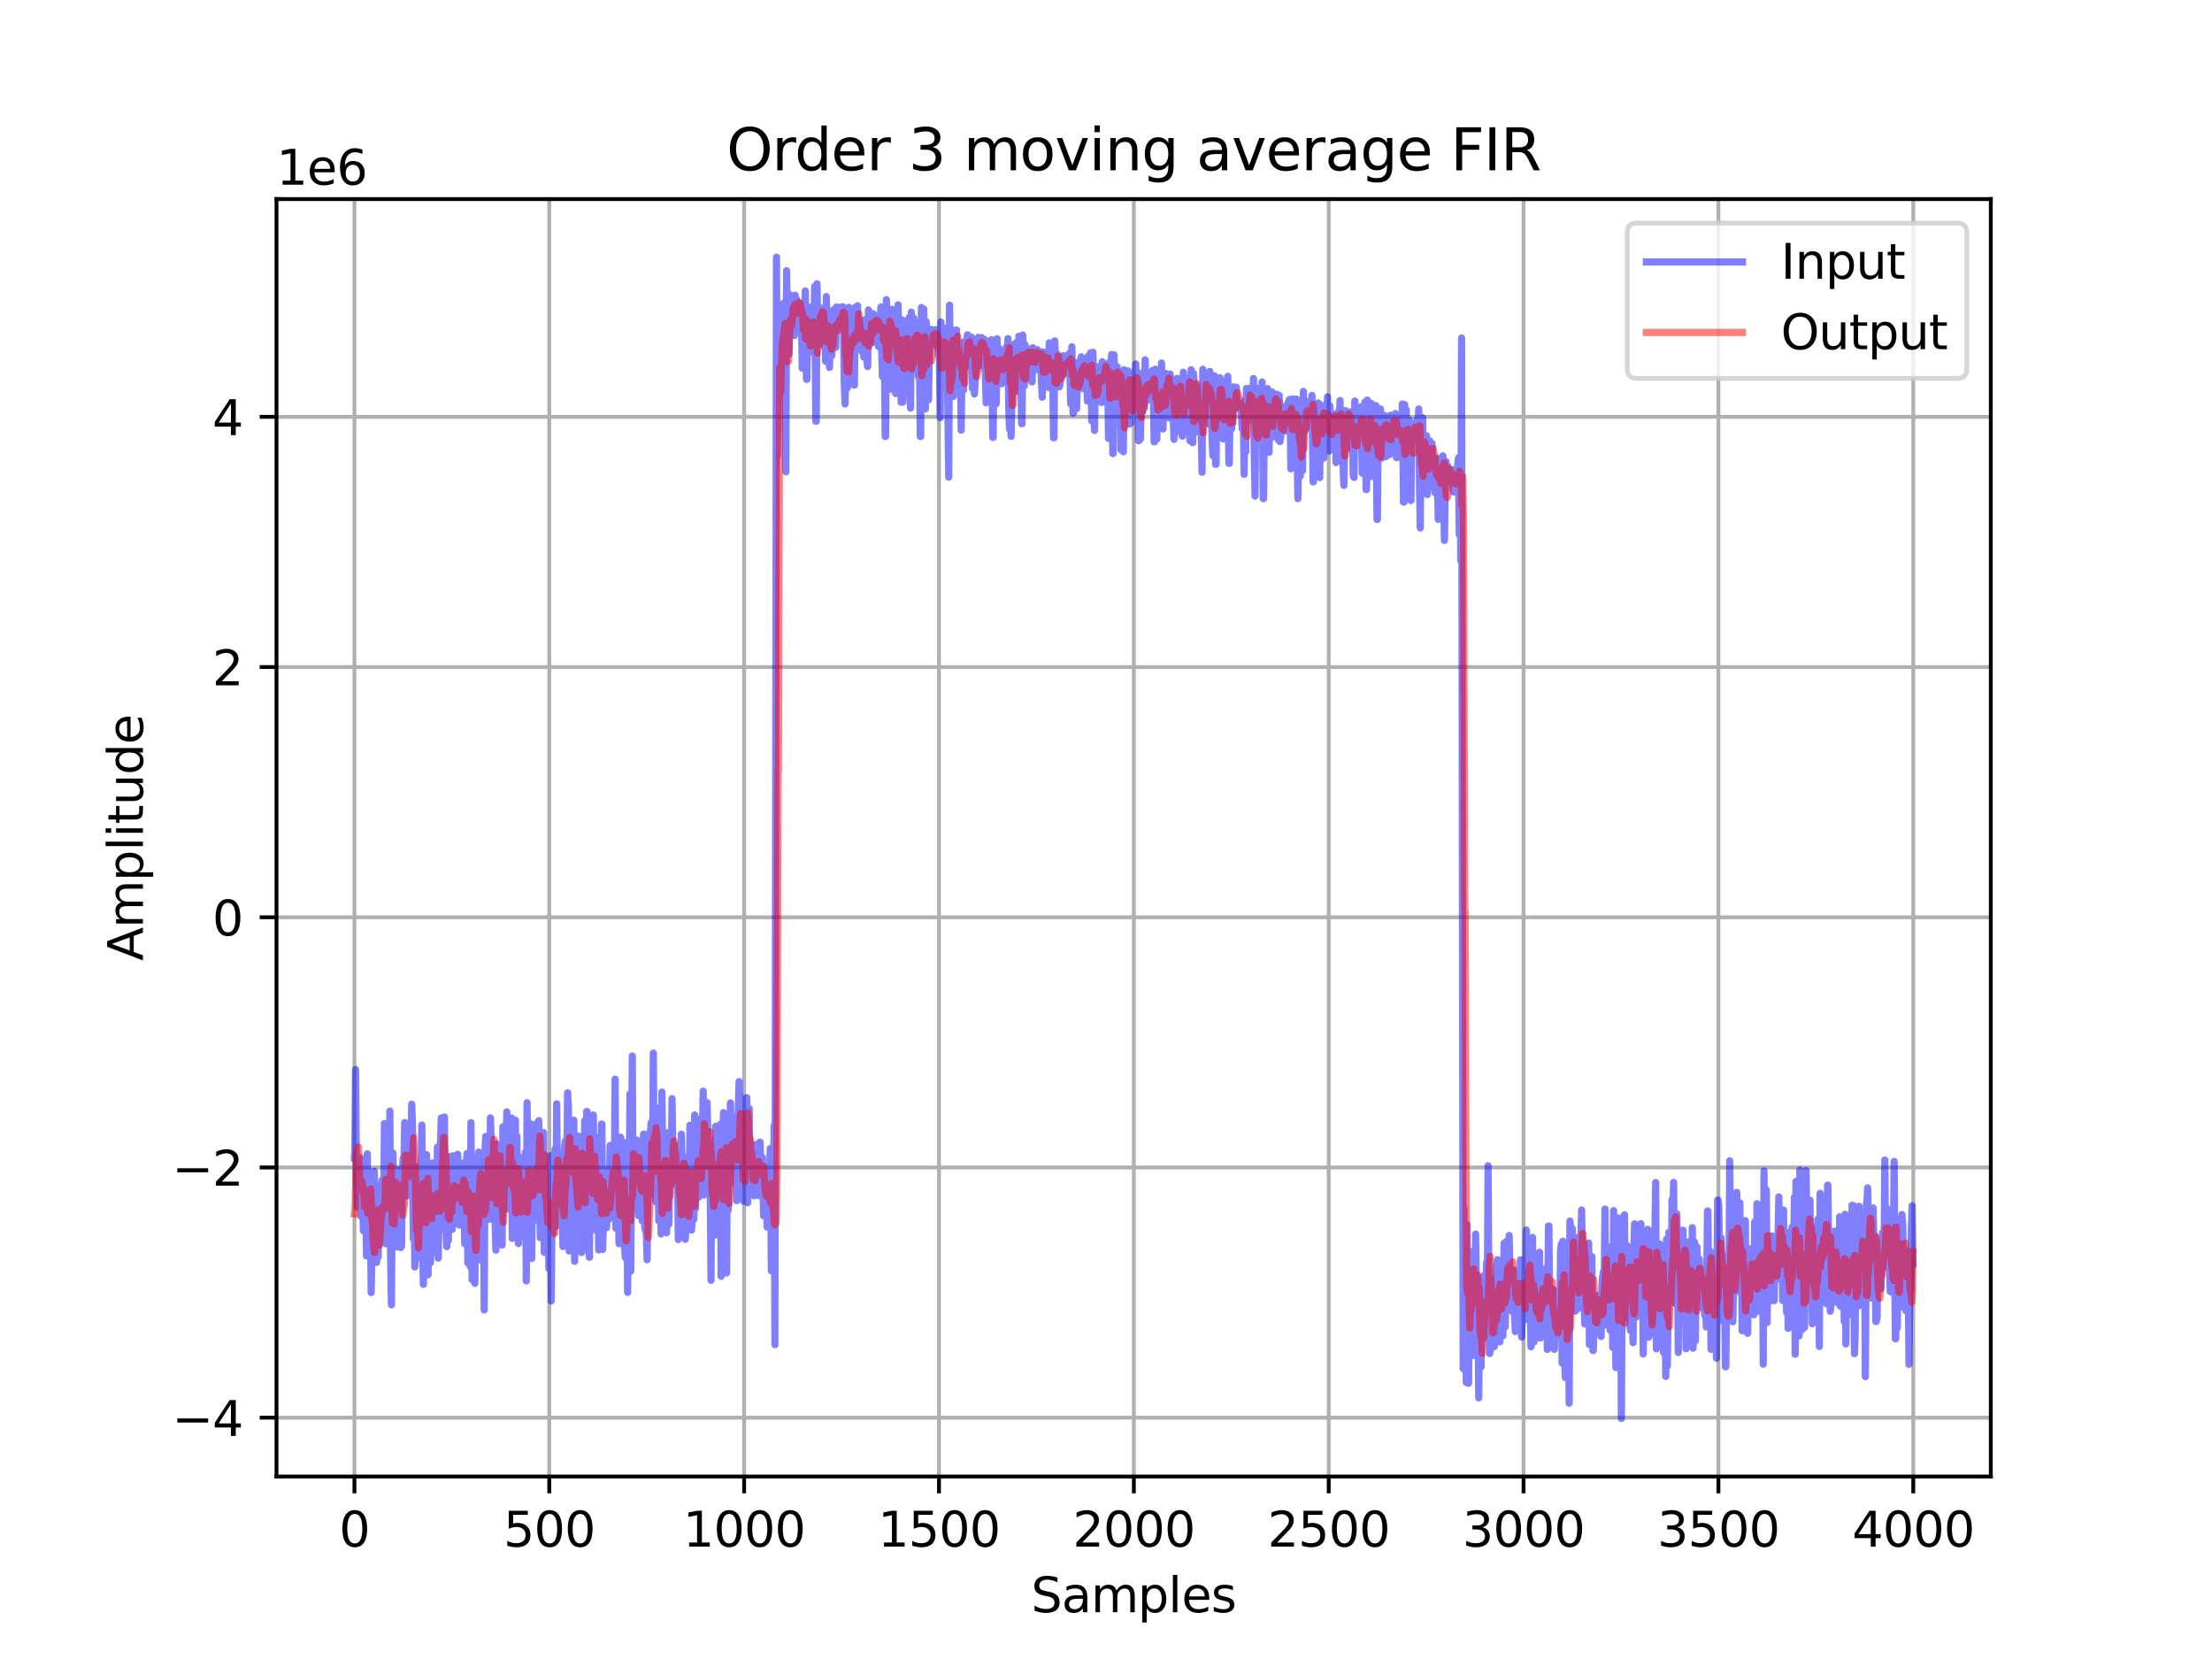 <?xml version="1.0" encoding="utf-8" standalone="no"?>
<!DOCTYPE svg PUBLIC "-//W3C//DTD SVG 1.1//EN"
  "http://www.w3.org/Graphics/SVG/1.1/DTD/svg11.dtd">
<svg xmlns:xlink="http://www.w3.org/1999/xlink" width="460.8pt" height="345.6pt" viewBox="0 0 460.8 345.6" xmlns="http://www.w3.org/2000/svg" version="1.1">
 <defs>
  <style type="text/css">*{stroke-linejoin: round; stroke-linecap: butt}</style>
 </defs>
 <g id="figure_1">
  <g id="patch_1">
   <path d="M 0 345.6 
L 460.8 345.6 
L 460.8 0 
L 0 0 
z
" style="fill: #ffffff"/>
  </g>
  <g id="axes_1">
   <g id="patch_2">
    <path d="M 57.6 307.584 
L 414.72 307.584 
L 414.72 41.472 
L 57.6 41.472 
z
" style="fill: #ffffff"/>
   </g>
   <g id="matplotlib.axis_1">
    <g id="xtick_1">
     <g id="line2d_1">
      <path d="M 73.833 307.584 
L 73.833 41.472 
" clip-path="url(#p6ea50574ba)" style="fill: none; stroke: #b0b0b0; stroke-width: 0.8; stroke-linecap: square"/>
     </g>
     <g id="line2d_2">
      <defs>
       <path id="mc038bf6b90" d="M 0 0 
L 0 3.5 
" style="stroke: #000000; stroke-width: 0.8"/>
      </defs>
      <g>
       <use xlink:href="#mc038bf6b90" x="73.833" y="307.584" style="stroke: #000000; stroke-width: 0.8"/>
      </g>
     </g>
     <g id="text_1">
      <!-- 0 -->
      <g transform="translate(70.651 322.182) scale(0.1 -0.1)">
       <defs>
        <path id="DejaVuSans-30" d="M 2034 4250 
Q 1547 4250 1301 3770 
Q 1056 3291 1056 2328 
Q 1056 1369 1301 889 
Q 1547 409 2034 409 
Q 2525 409 2770 889 
Q 3016 1369 3016 2328 
Q 3016 3291 2770 3770 
Q 2525 4250 2034 4250 
z
M 2034 4750 
Q 2819 4750 3233 4129 
Q 3647 3509 3647 2328 
Q 3647 1150 3233 529 
Q 2819 -91 2034 -91 
Q 1250 -91 836 529 
Q 422 1150 422 2328 
Q 422 3509 836 4129 
Q 1250 4750 2034 4750 
z
" transform="scale(0.016)"/>
       </defs>
       <use xlink:href="#DejaVuSans-30"/>
      </g>
     </g>
    </g>
    <g id="xtick_2">
     <g id="line2d_3">
      <path d="M 114.425 307.584 
L 114.425 41.472 
" clip-path="url(#p6ea50574ba)" style="fill: none; stroke: #b0b0b0; stroke-width: 0.8; stroke-linecap: square"/>
     </g>
     <g id="line2d_4">
      <g>
       <use xlink:href="#mc038bf6b90" x="114.425" y="307.584" style="stroke: #000000; stroke-width: 0.8"/>
      </g>
     </g>
     <g id="text_2">
      <!-- 500 -->
      <g transform="translate(104.881 322.182) scale(0.1 -0.1)">
       <defs>
        <path id="DejaVuSans-35" d="M 691 4666 
L 3169 4666 
L 3169 4134 
L 1269 4134 
L 1269 2991 
Q 1406 3038 1543 3061 
Q 1681 3084 1819 3084 
Q 2600 3084 3056 2656 
Q 3513 2228 3513 1497 
Q 3513 744 3044 326 
Q 2575 -91 1722 -91 
Q 1428 -91 1123 -41 
Q 819 9 494 109 
L 494 744 
Q 775 591 1075 516 
Q 1375 441 1709 441 
Q 2250 441 2565 725 
Q 2881 1009 2881 1497 
Q 2881 1984 2565 2268 
Q 2250 2553 1709 2553 
Q 1456 2553 1204 2497 
Q 953 2441 691 2322 
L 691 4666 
z
" transform="scale(0.016)"/>
       </defs>
       <use xlink:href="#DejaVuSans-35"/>
       <use xlink:href="#DejaVuSans-30" x="63.623"/>
       <use xlink:href="#DejaVuSans-30" x="127.246"/>
      </g>
     </g>
    </g>
    <g id="xtick_3">
     <g id="line2d_5">
      <path d="M 155.017 307.584 
L 155.017 41.472 
" clip-path="url(#p6ea50574ba)" style="fill: none; stroke: #b0b0b0; stroke-width: 0.8; stroke-linecap: square"/>
     </g>
     <g id="line2d_6">
      <g>
       <use xlink:href="#mc038bf6b90" x="155.017" y="307.584" style="stroke: #000000; stroke-width: 0.8"/>
      </g>
     </g>
     <g id="text_3">
      <!-- 1000 -->
      <g transform="translate(142.292 322.182) scale(0.1 -0.1)">
       <defs>
        <path id="DejaVuSans-31" d="M 794 531 
L 1825 531 
L 1825 4091 
L 703 3866 
L 703 4441 
L 1819 4666 
L 2450 4666 
L 2450 531 
L 3481 531 
L 3481 0 
L 794 0 
L 794 531 
z
" transform="scale(0.016)"/>
       </defs>
       <use xlink:href="#DejaVuSans-31"/>
       <use xlink:href="#DejaVuSans-30" x="63.623"/>
       <use xlink:href="#DejaVuSans-30" x="127.246"/>
       <use xlink:href="#DejaVuSans-30" x="190.869"/>
      </g>
     </g>
    </g>
    <g id="xtick_4">
     <g id="line2d_7">
      <path d="M 195.609 307.584 
L 195.609 41.472 
" clip-path="url(#p6ea50574ba)" style="fill: none; stroke: #b0b0b0; stroke-width: 0.8; stroke-linecap: square"/>
     </g>
     <g id="line2d_8">
      <g>
       <use xlink:href="#mc038bf6b90" x="195.609" y="307.584" style="stroke: #000000; stroke-width: 0.8"/>
      </g>
     </g>
     <g id="text_4">
      <!-- 1500 -->
      <g transform="translate(182.884 322.182) scale(0.1 -0.1)">
       <use xlink:href="#DejaVuSans-31"/>
       <use xlink:href="#DejaVuSans-35" x="63.623"/>
       <use xlink:href="#DejaVuSans-30" x="127.246"/>
       <use xlink:href="#DejaVuSans-30" x="190.869"/>
      </g>
     </g>
    </g>
    <g id="xtick_5">
     <g id="line2d_9">
      <path d="M 236.201 307.584 
L 236.201 41.472 
" clip-path="url(#p6ea50574ba)" style="fill: none; stroke: #b0b0b0; stroke-width: 0.8; stroke-linecap: square"/>
     </g>
     <g id="line2d_10">
      <g>
       <use xlink:href="#mc038bf6b90" x="236.201" y="307.584" style="stroke: #000000; stroke-width: 0.8"/>
      </g>
     </g>
     <g id="text_5">
      <!-- 2000 -->
      <g transform="translate(223.476 322.182) scale(0.1 -0.1)">
       <defs>
        <path id="DejaVuSans-32" d="M 1228 531 
L 3431 531 
L 3431 0 
L 469 0 
L 469 531 
Q 828 903 1448 1529 
Q 2069 2156 2228 2338 
Q 2531 2678 2651 2914 
Q 2772 3150 2772 3378 
Q 2772 3750 2511 3984 
Q 2250 4219 1831 4219 
Q 1534 4219 1204 4116 
Q 875 4013 500 3803 
L 500 4441 
Q 881 4594 1212 4672 
Q 1544 4750 1819 4750 
Q 2544 4750 2975 4387 
Q 3406 4025 3406 3419 
Q 3406 3131 3298 2873 
Q 3191 2616 2906 2266 
Q 2828 2175 2409 1742 
Q 1991 1309 1228 531 
z
" transform="scale(0.016)"/>
       </defs>
       <use xlink:href="#DejaVuSans-32"/>
       <use xlink:href="#DejaVuSans-30" x="63.623"/>
       <use xlink:href="#DejaVuSans-30" x="127.246"/>
       <use xlink:href="#DejaVuSans-30" x="190.869"/>
      </g>
     </g>
    </g>
    <g id="xtick_6">
     <g id="line2d_11">
      <path d="M 276.793 307.584 
L 276.793 41.472 
" clip-path="url(#p6ea50574ba)" style="fill: none; stroke: #b0b0b0; stroke-width: 0.8; stroke-linecap: square"/>
     </g>
     <g id="line2d_12">
      <g>
       <use xlink:href="#mc038bf6b90" x="276.793" y="307.584" style="stroke: #000000; stroke-width: 0.8"/>
      </g>
     </g>
     <g id="text_6">
      <!-- 2500 -->
      <g transform="translate(264.068 322.182) scale(0.1 -0.1)">
       <use xlink:href="#DejaVuSans-32"/>
       <use xlink:href="#DejaVuSans-35" x="63.623"/>
       <use xlink:href="#DejaVuSans-30" x="127.246"/>
       <use xlink:href="#DejaVuSans-30" x="190.869"/>
      </g>
     </g>
    </g>
    <g id="xtick_7">
     <g id="line2d_13">
      <path d="M 317.385 307.584 
L 317.385 41.472 
" clip-path="url(#p6ea50574ba)" style="fill: none; stroke: #b0b0b0; stroke-width: 0.8; stroke-linecap: square"/>
     </g>
     <g id="line2d_14">
      <g>
       <use xlink:href="#mc038bf6b90" x="317.385" y="307.584" style="stroke: #000000; stroke-width: 0.8"/>
      </g>
     </g>
     <g id="text_7">
      <!-- 3000 -->
      <g transform="translate(304.66 322.182) scale(0.1 -0.1)">
       <defs>
        <path id="DejaVuSans-33" d="M 2597 2516 
Q 3050 2419 3304 2112 
Q 3559 1806 3559 1356 
Q 3559 666 3084 287 
Q 2609 -91 1734 -91 
Q 1441 -91 1130 -33 
Q 819 25 488 141 
L 488 750 
Q 750 597 1062 519 
Q 1375 441 1716 441 
Q 2309 441 2620 675 
Q 2931 909 2931 1356 
Q 2931 1769 2642 2001 
Q 2353 2234 1838 2234 
L 1294 2234 
L 1294 2753 
L 1863 2753 
Q 2328 2753 2575 2939 
Q 2822 3125 2822 3475 
Q 2822 3834 2567 4026 
Q 2313 4219 1838 4219 
Q 1578 4219 1281 4162 
Q 984 4106 628 3988 
L 628 4550 
Q 988 4650 1302 4700 
Q 1616 4750 1894 4750 
Q 2613 4750 3031 4423 
Q 3450 4097 3450 3541 
Q 3450 3153 3228 2886 
Q 3006 2619 2597 2516 
z
" transform="scale(0.016)"/>
       </defs>
       <use xlink:href="#DejaVuSans-33"/>
       <use xlink:href="#DejaVuSans-30" x="63.623"/>
       <use xlink:href="#DejaVuSans-30" x="127.246"/>
       <use xlink:href="#DejaVuSans-30" x="190.869"/>
      </g>
     </g>
    </g>
    <g id="xtick_8">
     <g id="line2d_15">
      <path d="M 357.976 307.584 
L 357.976 41.472 
" clip-path="url(#p6ea50574ba)" style="fill: none; stroke: #b0b0b0; stroke-width: 0.8; stroke-linecap: square"/>
     </g>
     <g id="line2d_16">
      <g>
       <use xlink:href="#mc038bf6b90" x="357.976" y="307.584" style="stroke: #000000; stroke-width: 0.8"/>
      </g>
     </g>
     <g id="text_8">
      <!-- 3500 -->
      <g transform="translate(345.251 322.182) scale(0.1 -0.1)">
       <use xlink:href="#DejaVuSans-33"/>
       <use xlink:href="#DejaVuSans-35" x="63.623"/>
       <use xlink:href="#DejaVuSans-30" x="127.246"/>
       <use xlink:href="#DejaVuSans-30" x="190.869"/>
      </g>
     </g>
    </g>
    <g id="xtick_9">
     <g id="line2d_17">
      <path d="M 398.568 307.584 
L 398.568 41.472 
" clip-path="url(#p6ea50574ba)" style="fill: none; stroke: #b0b0b0; stroke-width: 0.8; stroke-linecap: square"/>
     </g>
     <g id="line2d_18">
      <g>
       <use xlink:href="#mc038bf6b90" x="398.568" y="307.584" style="stroke: #000000; stroke-width: 0.8"/>
      </g>
     </g>
     <g id="text_9">
      <!-- 4000 -->
      <g transform="translate(385.843 322.182) scale(0.1 -0.1)">
       <defs>
        <path id="DejaVuSans-34" d="M 2419 4116 
L 825 1625 
L 2419 1625 
L 2419 4116 
z
M 2253 4666 
L 3047 4666 
L 3047 1625 
L 3713 1625 
L 3713 1100 
L 3047 1100 
L 3047 0 
L 2419 0 
L 2419 1100 
L 313 1100 
L 313 1709 
L 2253 4666 
z
" transform="scale(0.016)"/>
       </defs>
       <use xlink:href="#DejaVuSans-34"/>
       <use xlink:href="#DejaVuSans-30" x="63.623"/>
       <use xlink:href="#DejaVuSans-30" x="127.246"/>
       <use xlink:href="#DejaVuSans-30" x="190.869"/>
      </g>
     </g>
    </g>
    <g id="text_10">
     <!-- Samples -->
     <g transform="translate(214.807 335.861) scale(0.1 -0.1)">
      <defs>
       <path id="DejaVuSans-53" d="M 3425 4513 
L 3425 3897 
Q 3066 4069 2747 4153 
Q 2428 4238 2131 4238 
Q 1616 4238 1336 4038 
Q 1056 3838 1056 3469 
Q 1056 3159 1242 3001 
Q 1428 2844 1947 2747 
L 2328 2669 
Q 3034 2534 3370 2195 
Q 3706 1856 3706 1288 
Q 3706 609 3251 259 
Q 2797 -91 1919 -91 
Q 1588 -91 1214 -16 
Q 841 59 441 206 
L 441 856 
Q 825 641 1194 531 
Q 1563 422 1919 422 
Q 2459 422 2753 634 
Q 3047 847 3047 1241 
Q 3047 1584 2836 1778 
Q 2625 1972 2144 2069 
L 1759 2144 
Q 1053 2284 737 2584 
Q 422 2884 422 3419 
Q 422 4038 858 4394 
Q 1294 4750 2059 4750 
Q 2388 4750 2728 4690 
Q 3069 4631 3425 4513 
z
" transform="scale(0.016)"/>
       <path id="DejaVuSans-61" d="M 2194 1759 
Q 1497 1759 1228 1600 
Q 959 1441 959 1056 
Q 959 750 1161 570 
Q 1363 391 1709 391 
Q 2188 391 2477 730 
Q 2766 1069 2766 1631 
L 2766 1759 
L 2194 1759 
z
M 3341 1997 
L 3341 0 
L 2766 0 
L 2766 531 
Q 2569 213 2275 61 
Q 1981 -91 1556 -91 
Q 1019 -91 701 211 
Q 384 513 384 1019 
Q 384 1609 779 1909 
Q 1175 2209 1959 2209 
L 2766 2209 
L 2766 2266 
Q 2766 2663 2505 2880 
Q 2244 3097 1772 3097 
Q 1472 3097 1187 3025 
Q 903 2953 641 2809 
L 641 3341 
Q 956 3463 1253 3523 
Q 1550 3584 1831 3584 
Q 2591 3584 2966 3190 
Q 3341 2797 3341 1997 
z
" transform="scale(0.016)"/>
       <path id="DejaVuSans-6d" d="M 3328 2828 
Q 3544 3216 3844 3400 
Q 4144 3584 4550 3584 
Q 5097 3584 5394 3201 
Q 5691 2819 5691 2113 
L 5691 0 
L 5113 0 
L 5113 2094 
Q 5113 2597 4934 2840 
Q 4756 3084 4391 3084 
Q 3944 3084 3684 2787 
Q 3425 2491 3425 1978 
L 3425 0 
L 2847 0 
L 2847 2094 
Q 2847 2600 2669 2842 
Q 2491 3084 2119 3084 
Q 1678 3084 1418 2786 
Q 1159 2488 1159 1978 
L 1159 0 
L 581 0 
L 581 3500 
L 1159 3500 
L 1159 2956 
Q 1356 3278 1631 3431 
Q 1906 3584 2284 3584 
Q 2666 3584 2933 3390 
Q 3200 3197 3328 2828 
z
" transform="scale(0.016)"/>
       <path id="DejaVuSans-70" d="M 1159 525 
L 1159 -1331 
L 581 -1331 
L 581 3500 
L 1159 3500 
L 1159 2969 
Q 1341 3281 1617 3432 
Q 1894 3584 2278 3584 
Q 2916 3584 3314 3078 
Q 3713 2572 3713 1747 
Q 3713 922 3314 415 
Q 2916 -91 2278 -91 
Q 1894 -91 1617 61 
Q 1341 213 1159 525 
z
M 3116 1747 
Q 3116 2381 2855 2742 
Q 2594 3103 2138 3103 
Q 1681 3103 1420 2742 
Q 1159 2381 1159 1747 
Q 1159 1113 1420 752 
Q 1681 391 2138 391 
Q 2594 391 2855 752 
Q 3116 1113 3116 1747 
z
" transform="scale(0.016)"/>
       <path id="DejaVuSans-6c" d="M 603 4863 
L 1178 4863 
L 1178 0 
L 603 0 
L 603 4863 
z
" transform="scale(0.016)"/>
       <path id="DejaVuSans-65" d="M 3597 1894 
L 3597 1613 
L 953 1613 
Q 991 1019 1311 708 
Q 1631 397 2203 397 
Q 2534 397 2845 478 
Q 3156 559 3463 722 
L 3463 178 
Q 3153 47 2828 -22 
Q 2503 -91 2169 -91 
Q 1331 -91 842 396 
Q 353 884 353 1716 
Q 353 2575 817 3079 
Q 1281 3584 2069 3584 
Q 2775 3584 3186 3129 
Q 3597 2675 3597 1894 
z
M 3022 2063 
Q 3016 2534 2758 2815 
Q 2500 3097 2075 3097 
Q 1594 3097 1305 2825 
Q 1016 2553 972 2059 
L 3022 2063 
z
" transform="scale(0.016)"/>
       <path id="DejaVuSans-73" d="M 2834 3397 
L 2834 2853 
Q 2591 2978 2328 3040 
Q 2066 3103 1784 3103 
Q 1356 3103 1142 2972 
Q 928 2841 928 2578 
Q 928 2378 1081 2264 
Q 1234 2150 1697 2047 
L 1894 2003 
Q 2506 1872 2764 1633 
Q 3022 1394 3022 966 
Q 3022 478 2636 193 
Q 2250 -91 1575 -91 
Q 1294 -91 989 -36 
Q 684 19 347 128 
L 347 722 
Q 666 556 975 473 
Q 1284 391 1588 391 
Q 1994 391 2212 530 
Q 2431 669 2431 922 
Q 2431 1156 2273 1281 
Q 2116 1406 1581 1522 
L 1381 1569 
Q 847 1681 609 1914 
Q 372 2147 372 2553 
Q 372 3047 722 3315 
Q 1072 3584 1716 3584 
Q 2034 3584 2315 3537 
Q 2597 3491 2834 3397 
z
" transform="scale(0.016)"/>
      </defs>
      <use xlink:href="#DejaVuSans-53"/>
      <use xlink:href="#DejaVuSans-61" x="63.477"/>
      <use xlink:href="#DejaVuSans-6d" x="124.756"/>
      <use xlink:href="#DejaVuSans-70" x="222.168"/>
      <use xlink:href="#DejaVuSans-6c" x="285.645"/>
      <use xlink:href="#DejaVuSans-65" x="313.428"/>
      <use xlink:href="#DejaVuSans-73" x="374.951"/>
     </g>
    </g>
   </g>
   <g id="matplotlib.axis_2">
    <g id="ytick_1">
     <g id="line2d_19">
      <path d="M 57.6 295.327 
L 414.72 295.327 
" clip-path="url(#p6ea50574ba)" style="fill: none; stroke: #b0b0b0; stroke-width: 0.8; stroke-linecap: square"/>
     </g>
     <g id="line2d_20">
      <defs>
       <path id="m824ce4aace" d="M 0 0 
L -3.5 0 
" style="stroke: #000000; stroke-width: 0.8"/>
      </defs>
      <g>
       <use xlink:href="#m824ce4aace" x="57.6" y="295.327" style="stroke: #000000; stroke-width: 0.8"/>
      </g>
     </g>
     <g id="text_11">
      <!-- −4 -->
      <g transform="translate(35.858 299.126) scale(0.1 -0.1)">
       <defs>
        <path id="DejaVuSans-2212" d="M 678 2272 
L 4684 2272 
L 4684 1741 
L 678 1741 
L 678 2272 
z
" transform="scale(0.016)"/>
       </defs>
       <use xlink:href="#DejaVuSans-2212"/>
       <use xlink:href="#DejaVuSans-34" x="83.789"/>
      </g>
     </g>
    </g>
    <g id="ytick_2">
     <g id="line2d_21">
      <path d="M 57.6 243.204 
L 414.72 243.204 
" clip-path="url(#p6ea50574ba)" style="fill: none; stroke: #b0b0b0; stroke-width: 0.8; stroke-linecap: square"/>
     </g>
     <g id="line2d_22">
      <g>
       <use xlink:href="#m824ce4aace" x="57.6" y="243.204" style="stroke: #000000; stroke-width: 0.8"/>
      </g>
     </g>
     <g id="text_12">
      <!-- −2 -->
      <g transform="translate(35.858 247.004) scale(0.1 -0.1)">
       <use xlink:href="#DejaVuSans-2212"/>
       <use xlink:href="#DejaVuSans-32" x="83.789"/>
      </g>
     </g>
    </g>
    <g id="ytick_3">
     <g id="line2d_23">
      <path d="M 57.6 191.082 
L 414.72 191.082 
" clip-path="url(#p6ea50574ba)" style="fill: none; stroke: #b0b0b0; stroke-width: 0.8; stroke-linecap: square"/>
     </g>
     <g id="line2d_24">
      <g>
       <use xlink:href="#m824ce4aace" x="57.6" y="191.082" style="stroke: #000000; stroke-width: 0.8"/>
      </g>
     </g>
     <g id="text_13">
      <!-- 0 -->
      <g transform="translate(44.237 194.881) scale(0.1 -0.1)">
       <use xlink:href="#DejaVuSans-30"/>
      </g>
     </g>
    </g>
    <g id="ytick_4">
     <g id="line2d_25">
      <path d="M 57.6 138.959 
L 414.72 138.959 
" clip-path="url(#p6ea50574ba)" style="fill: none; stroke: #b0b0b0; stroke-width: 0.8; stroke-linecap: square"/>
     </g>
     <g id="line2d_26">
      <g>
       <use xlink:href="#m824ce4aace" x="57.6" y="138.959" style="stroke: #000000; stroke-width: 0.8"/>
      </g>
     </g>
     <g id="text_14">
      <!-- 2 -->
      <g transform="translate(44.237 142.758) scale(0.1 -0.1)">
       <use xlink:href="#DejaVuSans-32"/>
      </g>
     </g>
    </g>
    <g id="ytick_5">
     <g id="line2d_27">
      <path d="M 57.6 86.836 
L 414.72 86.836 
" clip-path="url(#p6ea50574ba)" style="fill: none; stroke: #b0b0b0; stroke-width: 0.8; stroke-linecap: square"/>
     </g>
     <g id="line2d_28">
      <g>
       <use xlink:href="#m824ce4aace" x="57.6" y="86.836" style="stroke: #000000; stroke-width: 0.8"/>
      </g>
     </g>
     <g id="text_15">
      <!-- 4 -->
      <g transform="translate(44.237 90.635) scale(0.1 -0.1)">
       <use xlink:href="#DejaVuSans-34"/>
      </g>
     </g>
    </g>
    <g id="text_16">
     <!-- Amplitude -->
     <g transform="translate(29.778 200.151) rotate(-90) scale(0.1 -0.1)">
      <defs>
       <path id="DejaVuSans-41" d="M 2188 4044 
L 1331 1722 
L 3047 1722 
L 2188 4044 
z
M 1831 4666 
L 2547 4666 
L 4325 0 
L 3669 0 
L 3244 1197 
L 1141 1197 
L 716 0 
L 50 0 
L 1831 4666 
z
" transform="scale(0.016)"/>
       <path id="DejaVuSans-69" d="M 603 3500 
L 1178 3500 
L 1178 0 
L 603 0 
L 603 3500 
z
M 603 4863 
L 1178 4863 
L 1178 4134 
L 603 4134 
L 603 4863 
z
" transform="scale(0.016)"/>
       <path id="DejaVuSans-74" d="M 1172 4494 
L 1172 3500 
L 2356 3500 
L 2356 3053 
L 1172 3053 
L 1172 1153 
Q 1172 725 1289 603 
Q 1406 481 1766 481 
L 2356 481 
L 2356 0 
L 1766 0 
Q 1100 0 847 248 
Q 594 497 594 1153 
L 594 3053 
L 172 3053 
L 172 3500 
L 594 3500 
L 594 4494 
L 1172 4494 
z
" transform="scale(0.016)"/>
       <path id="DejaVuSans-75" d="M 544 1381 
L 544 3500 
L 1119 3500 
L 1119 1403 
Q 1119 906 1312 657 
Q 1506 409 1894 409 
Q 2359 409 2629 706 
Q 2900 1003 2900 1516 
L 2900 3500 
L 3475 3500 
L 3475 0 
L 2900 0 
L 2900 538 
Q 2691 219 2414 64 
Q 2138 -91 1772 -91 
Q 1169 -91 856 284 
Q 544 659 544 1381 
z
M 1991 3584 
L 1991 3584 
z
" transform="scale(0.016)"/>
       <path id="DejaVuSans-64" d="M 2906 2969 
L 2906 4863 
L 3481 4863 
L 3481 0 
L 2906 0 
L 2906 525 
Q 2725 213 2448 61 
Q 2172 -91 1784 -91 
Q 1150 -91 751 415 
Q 353 922 353 1747 
Q 353 2572 751 3078 
Q 1150 3584 1784 3584 
Q 2172 3584 2448 3432 
Q 2725 3281 2906 2969 
z
M 947 1747 
Q 947 1113 1208 752 
Q 1469 391 1925 391 
Q 2381 391 2643 752 
Q 2906 1113 2906 1747 
Q 2906 2381 2643 2742 
Q 2381 3103 1925 3103 
Q 1469 3103 1208 2742 
Q 947 2381 947 1747 
z
" transform="scale(0.016)"/>
      </defs>
      <use xlink:href="#DejaVuSans-41"/>
      <use xlink:href="#DejaVuSans-6d" x="68.408"/>
      <use xlink:href="#DejaVuSans-70" x="165.82"/>
      <use xlink:href="#DejaVuSans-6c" x="229.297"/>
      <use xlink:href="#DejaVuSans-69" x="257.08"/>
      <use xlink:href="#DejaVuSans-74" x="284.863"/>
      <use xlink:href="#DejaVuSans-75" x="324.072"/>
      <use xlink:href="#DejaVuSans-64" x="387.451"/>
      <use xlink:href="#DejaVuSans-65" x="450.928"/>
     </g>
    </g>
    <g id="text_17">
     <!-- 1e6 -->
     <g transform="translate(57.6 38.472) scale(0.1 -0.1)">
      <defs>
       <path id="DejaVuSans-36" d="M 2113 2584 
Q 1688 2584 1439 2293 
Q 1191 2003 1191 1497 
Q 1191 994 1439 701 
Q 1688 409 2113 409 
Q 2538 409 2786 701 
Q 3034 994 3034 1497 
Q 3034 2003 2786 2293 
Q 2538 2584 2113 2584 
z
M 3366 4563 
L 3366 3988 
Q 3128 4100 2886 4159 
Q 2644 4219 2406 4219 
Q 1781 4219 1451 3797 
Q 1122 3375 1075 2522 
Q 1259 2794 1537 2939 
Q 1816 3084 2150 3084 
Q 2853 3084 3261 2657 
Q 3669 2231 3669 1497 
Q 3669 778 3244 343 
Q 2819 -91 2113 -91 
Q 1303 -91 875 529 
Q 447 1150 447 2328 
Q 447 3434 972 4092 
Q 1497 4750 2381 4750 
Q 2619 4750 2861 4703 
Q 3103 4656 3366 4563 
z
" transform="scale(0.016)"/>
      </defs>
      <use xlink:href="#DejaVuSans-31"/>
      <use xlink:href="#DejaVuSans-65" x="63.623"/>
      <use xlink:href="#DejaVuSans-36" x="125.146"/>
     </g>
    </g>
   </g>
   <g id="line2d_29">
    <path d="M 73.833 241.22 
L 73.914 241.22 
L 74.076 222.798 
L 74.239 243.666 
L 74.482 251.523 
L 74.563 251.523 
L 74.726 242.008 
L 74.888 249.19 
L 75.05 241.163 
L 75.213 253.365 
L 75.375 249.198 
L 75.538 246.798 
L 75.7 256.394 
L 75.862 250.193 
L 76.025 249.981 
L 76.187 249.199 
L 76.349 261.637 
L 76.512 240.365 
L 76.674 256.66 
L 76.837 244.741 
L 77.08 253.319 
L 77.161 253.319 
L 77.324 269.264 
L 77.486 260.42 
L 77.648 256.098 
L 77.811 257.862 
L 77.973 243.968 
L 78.135 253.204 
L 78.298 253.153 
L 78.46 262.974 
L 78.623 259.926 
L 78.785 261.821 
L 78.947 247.055 
L 79.11 247.324 
L 79.353 258.662 
L 79.434 258.662 
L 79.597 245.834 
L 79.84 253.916 
L 79.922 253.916 
L 80.084 234.048 
L 80.327 259.105 
L 80.409 259.105 
L 80.571 247.893 
L 80.733 241.006 
L 80.977 252.495 
L 81.058 252.495 
L 81.22 231.462 
L 81.383 263.109 
L 81.545 271.813 
L 81.708 244.779 
L 81.87 240.202 
L 82.032 252.263 
L 82.195 248.116 
L 82.357 250.664 
L 82.519 243.549 
L 82.682 245.104 
L 82.844 259.784 
L 83.088 247.526 
L 83.169 247.526 
L 83.331 245.582 
L 83.494 259.878 
L 83.656 259.666 
L 83.818 244.319 
L 83.981 241.253 
L 84.143 243.271 
L 84.305 233.85 
L 84.468 244.773 
L 84.63 244.622 
L 84.793 249.14 
L 85.036 236.618 
L 85.117 236.618 
L 85.28 245.973 
L 85.604 239.14 
L 85.767 230.023 
L 85.929 234.408 
L 86.092 258.08 
L 86.254 246.611 
L 86.416 263.924 
L 86.579 255.936 
L 86.903 262.104 
L 87.066 243.044 
L 87.228 257.852 
L 87.39 243.731 
L 87.553 256.771 
L 87.878 234.363 
L 88.04 259.496 
L 88.202 267.55 
L 88.365 245.333 
L 88.689 249.591 
L 88.852 240.53 
L 89.095 265.566 
L 89.176 265.566 
L 89.339 242.324 
L 89.501 244.521 
L 89.664 263.049 
L 89.907 245.618 
L 89.988 245.618 
L 90.151 242.254 
L 90.313 260.791 
L 90.475 247.112 
L 90.638 247.79 
L 90.8 253.553 
L 90.963 253.853 
L 91.125 238.969 
L 91.287 262.086 
L 91.531 248.053 
L 91.612 248.053 
L 91.774 237.582 
L 91.937 232.902 
L 92.099 240.387 
L 92.261 236.946 
L 92.424 251.62 
L 92.586 232.7 
L 92.749 256.373 
L 92.911 255.909 
L 93.073 259.699 
L 93.236 241.98 
L 93.398 258.453 
L 93.56 247.909 
L 93.723 253.018 
L 94.048 240.873 
L 94.21 256.099 
L 94.372 240.764 
L 94.535 254.2 
L 94.697 241.889 
L 94.859 252.275 
L 95.022 249.585 
L 95.184 250.279 
L 95.346 240.466 
L 95.509 249.762 
L 95.671 255.199 
L 95.834 246.84 
L 95.996 250.023 
L 96.158 244.195 
L 96.321 242.32 
L 96.483 251.573 
L 96.645 247.922 
L 96.808 259.081 
L 97.051 242.776 
L 97.133 242.776 
L 97.295 240.292 
L 97.457 263.082 
L 97.62 251.801 
L 97.782 247.593 
L 97.944 263.807 
L 98.107 233.87 
L 98.35 266.558 
L 98.431 266.558 
L 98.594 255.823 
L 98.756 252.107 
L 98.919 267.354 
L 99.081 245.34 
L 99.243 256.232 
L 99.568 242.092 
L 99.73 240.021 
L 99.893 243.964 
L 100.055 262.45 
L 100.299 249.729 
L 100.38 249.729 
L 100.623 241.066 
L 100.705 241.066 
L 100.867 272.885 
L 101.029 239.999 
L 101.192 236.729 
L 101.354 236.804 
L 101.516 252.807 
L 101.679 251.311 
L 101.841 239.638 
L 102.004 253.985 
L 102.166 232.879 
L 102.328 237.871 
L 102.491 240.447 
L 102.653 238.142 
L 103.302 260.423 
L 103.465 238.291 
L 103.627 238.453 
L 103.871 245.081 
L 103.952 245.081 
L 104.114 254.891 
L 104.277 254.345 
L 104.439 249.874 
L 104.601 259.37 
L 104.764 234.734 
L 105.007 248.694 
L 105.089 248.694 
L 105.251 252.009 
L 105.576 231.637 
L 105.738 248.255 
L 105.9 240.041 
L 106.063 236.199 
L 106.225 248.914 
L 106.387 251.156 
L 106.55 232.89 
L 106.712 257.98 
L 106.875 243.43 
L 107.037 257.652 
L 107.362 233.361 
L 107.524 251.967 
L 107.686 236.766 
L 107.849 255.523 
L 108.011 259.05 
L 108.174 249.424 
L 108.336 245.907 
L 108.498 244.247 
L 108.661 245.029 
L 108.823 257.452 
L 108.985 241.065 
L 109.229 255.72 
L 109.31 255.72 
L 109.472 240.035 
L 109.635 266.841 
L 109.797 229.719 
L 110.122 255.122 
L 110.284 253.448 
L 110.609 234.135 
L 110.771 262.153 
L 110.934 238.711 
L 111.096 252.35 
L 111.259 238.389 
L 111.502 254.118 
L 111.583 254.118 
L 111.746 234.146 
L 111.908 244.886 
L 112.07 234.268 
L 112.233 233.453 
L 112.395 249.469 
L 112.557 257.823 
L 112.72 242.835 
L 112.963 241.456 
L 113.045 241.456 
L 113.207 235.937 
L 113.369 260.878 
L 113.532 260.455 
L 113.694 248.857 
L 113.856 248.326 
L 114.019 256.171 
L 114.181 251.486 
L 114.344 264.266 
L 114.506 246.641 
L 114.668 240.745 
L 114.831 271.018 
L 114.993 252.164 
L 115.155 257.085 
L 115.318 247.502 
L 115.48 241.815 
L 115.642 239.296 
L 115.805 255.5 
L 115.967 229.95 
L 116.211 254.817 
L 116.292 254.817 
L 116.454 242.815 
L 116.617 250.966 
L 116.779 255.3 
L 117.023 246.812 
L 117.104 246.812 
L 117.266 259.676 
L 117.428 242.835 
L 117.591 239.423 
L 117.753 237.702 
L 117.916 245.835 
L 118.078 243.688 
L 118.24 227.645 
L 118.403 230.727 
L 118.565 260.61 
L 118.727 237.262 
L 118.89 241.537 
L 119.052 237.914 
L 119.215 242.773 
L 119.377 243.088 
L 119.539 233.364 
L 119.702 262.763 
L 119.864 247.119 
L 120.026 250.62 
L 120.189 245.414 
L 120.351 243.913 
L 120.513 236.665 
L 120.676 244.266 
L 120.838 240.608 
L 121.001 239.372 
L 121.163 260.929 
L 121.488 239.165 
L 121.65 249.375 
L 121.812 233.473 
L 121.975 260.214 
L 122.218 231.553 
L 122.3 231.553 
L 122.543 236.391 
L 122.624 236.391 
L 122.787 261.917 
L 123.03 235.791 
L 123.111 235.791 
L 123.274 250.344 
L 123.598 232.268 
L 123.842 255.143 
L 123.923 255.143 
L 124.086 256.262 
L 124.248 242.449 
L 124.41 236.965 
L 124.735 260.386 
L 124.897 253.213 
L 125.06 253.288 
L 125.303 234.175 
L 125.385 234.175 
L 125.547 260.3 
L 125.79 251.176 
L 125.872 251.176 
L 126.034 243.911 
L 126.196 254.564 
L 126.359 255.728 
L 126.521 244.335 
L 126.683 252.195 
L 126.846 254.012 
L 127.089 238.649 
L 127.171 238.649 
L 127.333 246.895 
L 127.495 244.098 
L 127.658 247.601 
L 127.82 247.437 
L 127.982 244.173 
L 128.145 224.803 
L 128.307 255.873 
L 128.47 250.002 
L 128.632 250.126 
L 128.794 250.724 
L 128.957 259.083 
L 129.281 236.904 
L 129.444 248.507 
L 129.606 245.076 
L 129.85 259.31 
L 129.931 259.31 
L 130.093 259.572 
L 130.256 261.991 
L 130.418 238.004 
L 130.58 242.456 
L 130.743 269.226 
L 130.905 250.731 
L 131.067 254.901 
L 131.23 227.891 
L 131.392 264.8 
L 131.717 219.988 
L 131.879 251.818 
L 132.042 242.873 
L 132.204 251.507 
L 132.366 238.997 
L 132.529 246.835 
L 132.691 237.507 
L 133.016 253.244 
L 133.178 246.561 
L 133.341 250.022 
L 133.503 242.882 
L 133.665 242.63 
L 133.828 254.38 
L 134.071 236.257 
L 134.152 236.257 
L 134.315 255.764 
L 134.477 256.389 
L 134.639 256.71 
L 134.802 262.415 
L 134.964 248.726 
L 135.208 236.075 
L 135.289 236.075 
L 135.451 239.217 
L 135.614 233.963 
L 135.776 248.724 
L 135.938 244.341 
L 136.101 219.375 
L 136.263 242.595 
L 136.426 233.356 
L 136.588 250.19 
L 136.75 250.466 
L 136.994 230.887 
L 137.075 230.887 
L 137.237 254.323 
L 137.481 247.895 
L 137.562 247.895 
L 137.724 257.056 
L 137.887 227.497 
L 138.049 242.509 
L 138.212 242.151 
L 138.374 254.772 
L 138.536 252.35 
L 138.699 242.833 
L 138.861 256.8 
L 139.023 235.967 
L 139.186 248.841 
L 139.348 255.009 
L 139.592 236.918 
L 139.673 236.918 
L 139.835 244.628 
L 139.998 228.867 
L 140.16 240.305 
L 140.322 246.203 
L 140.485 245.845 
L 140.647 246.741 
L 140.809 243.428 
L 140.972 245.43 
L 141.134 238.641 
L 141.297 258.214 
L 141.459 254.41 
L 141.621 252.813 
L 141.946 236.266 
L 142.108 242.467 
L 142.433 248.514 
L 142.596 241.027 
L 142.758 258.172 
L 142.92 254.983 
L 143.083 256.219 
L 143.245 244.032 
L 143.407 248.448 
L 143.57 249.934 
L 143.732 234.424 
L 143.894 254.622 
L 144.057 256.263 
L 144.219 253.716 
L 144.382 240.493 
L 144.544 253.982 
L 144.706 232.254 
L 144.869 251.759 
L 145.031 236.879 
L 145.193 246.246 
L 145.356 246.952 
L 145.518 249.419 
L 145.681 238.212 
L 145.843 247.226 
L 146.086 232.922 
L 146.168 232.922 
L 146.33 236.008 
L 146.492 227.313 
L 146.655 248.941 
L 146.817 237.152 
L 146.979 247.653 
L 147.223 229.711 
L 147.304 229.711 
L 147.467 237.091 
L 147.629 238.193 
L 147.791 243.655 
L 147.954 246.074 
L 148.116 266.698 
L 148.278 237.89 
L 148.441 254.524 
L 148.603 241.473 
L 148.928 257.304 
L 149.09 234.631 
L 149.253 246.824 
L 149.415 236.435 
L 149.577 251.068 
L 149.74 235.569 
L 149.902 238.662 
L 150.064 234.22 
L 150.227 265.88 
L 150.389 251.829 
L 150.552 247.798 
L 150.714 231.781 
L 150.957 240.515 
L 151.039 240.515 
L 151.363 265.179 
L 151.526 237.569 
L 151.688 252.161 
L 151.85 238.974 
L 152.013 239.552 
L 152.175 229.757 
L 152.338 245.005 
L 152.5 245.107 
L 152.662 235.177 
L 152.825 234.831 
L 152.987 236.403 
L 153.149 246.697 
L 153.312 233.412 
L 153.474 250.124 
L 153.637 233.002 
L 153.799 231.635 
L 153.961 225.316 
L 154.205 248.602 
L 154.286 248.602 
L 154.448 249.807 
L 154.611 247.019 
L 154.773 237.534 
L 154.935 250.221 
L 155.098 229.709 
L 155.26 236.467 
L 155.504 228.667 
L 155.585 228.667 
L 155.747 250.559 
L 155.991 230.936 
L 156.072 230.936 
L 156.234 248.048 
L 156.397 243.646 
L 156.559 247.954 
L 156.722 243.195 
L 156.884 243.548 
L 157.046 249.096 
L 157.209 241.998 
L 157.371 238.449 
L 157.533 245.852 
L 157.696 241.816 
L 157.858 241.863 
L 158.02 249.086 
L 158.264 237.949 
L 158.345 237.949 
L 158.508 247.629 
L 158.832 241.128 
L 159.076 253.265 
L 159.157 253.265 
L 159.319 252.98 
L 159.482 243.689 
L 159.644 245.351 
L 159.807 255.622 
L 159.969 247.109 
L 160.131 252.172 
L 160.456 239.251 
L 160.7 264.731 
L 160.781 264.731 
L 160.943 253.992 
L 161.105 250.573 
L 161.268 234.436 
L 161.43 280.114 
L 161.755 53.568 
L 161.917 94.885 
L 162.08 76.339 
L 162.242 81.548 
L 162.486 69.271 
L 162.567 69.271 
L 162.729 67.666 
L 162.892 71.738 
L 163.054 71.061 
L 163.216 63.155 
L 163.379 63.814 
L 163.703 98.279 
L 163.866 56.4 
L 164.028 70.004 
L 164.19 66.672 
L 164.353 73.759 
L 164.515 61.367 
L 164.678 69.459 
L 164.84 61.964 
L 165.002 63.923 
L 165.165 62.771 
L 165.489 69.887 
L 165.652 61.512 
L 165.814 64.491 
L 165.976 62.363 
L 166.139 63.776 
L 166.464 63.024 
L 166.707 68.055 
L 166.788 68.055 
L 166.951 64.858 
L 167.113 76.701 
L 167.275 64.038 
L 167.6 74.364 
L 167.763 60.614 
L 168.006 79.023 
L 168.087 79.023 
L 168.25 64.636 
L 168.412 71.31 
L 168.574 73.325 
L 168.737 64.449 
L 168.899 69.09 
L 169.061 63.926 
L 169.224 70.805 
L 169.386 67.515 
L 169.549 73.577 
L 169.711 59.662 
L 169.955 87.752 
L 170.036 87.752 
L 170.198 59.126 
L 170.36 69.087 
L 170.523 70.411 
L 170.685 64.564 
L 170.848 64.699 
L 171.01 64.157 
L 171.172 66.426 
L 171.335 66.665 
L 171.497 71.883 
L 171.659 71.219 
L 171.822 66.476 
L 171.984 75.25 
L 172.146 61.772 
L 172.39 75.263 
L 172.471 75.263 
L 172.634 68.642 
L 172.796 76.539 
L 173.039 66.673 
L 173.121 66.673 
L 173.283 74.08 
L 173.445 67.997 
L 173.608 64.554 
L 174.014 72.359 
L 174.095 72.359 
L 174.257 63.953 
L 174.42 66.947 
L 174.582 67.921 
L 174.744 67.804 
L 174.907 64.011 
L 175.069 65.797 
L 175.231 64.693 
L 175.394 65.896 
L 175.556 63.903 
L 175.719 67.536 
L 175.881 80.18 
L 176.043 84.148 
L 176.287 67.615 
L 176.368 67.615 
L 176.53 80.765 
L 176.693 77.933 
L 176.855 64.023 
L 177.18 76.009 
L 177.261 75.678 
L 177.342 75.678 
L 177.505 67.013 
L 177.667 64.806 
L 177.911 80.21 
L 177.992 80.21 
L 178.154 64.052 
L 178.316 66.777 
L 178.479 66.93 
L 178.641 63.689 
L 178.804 70.361 
L 178.966 72.888 
L 179.128 68.499 
L 179.291 69.939 
L 179.453 69.721 
L 179.615 73.29 
L 179.778 68.024 
L 179.94 74.376 
L 180.102 66.6 
L 180.265 70.089 
L 180.427 66.706 
L 180.59 75.344 
L 180.752 76.348 
L 180.914 64.56 
L 181.077 68.72 
L 181.239 66.035 
L 181.401 70.114 
L 181.564 69.741 
L 181.726 71.42 
L 181.889 65.336 
L 182.051 68.052 
L 182.213 65.661 
L 182.376 67.942 
L 182.538 66.093 
L 182.7 67.887 
L 182.863 66.792 
L 183.025 72.199 
L 183.187 68.293 
L 183.35 67.968 
L 183.512 63.934 
L 183.675 73.374 
L 183.837 78.46 
L 183.999 66.779 
L 184.162 64.844 
L 184.405 90.917 
L 184.486 90.917 
L 184.649 62.414 
L 184.811 70.784 
L 184.974 66.132 
L 185.136 68.195 
L 185.298 65.565 
L 185.542 81.068 
L 185.623 81.068 
L 185.785 64.43 
L 185.948 68.893 
L 186.11 68.661 
L 186.272 73.507 
L 186.435 67.984 
L 186.597 81.98 
L 186.76 74.683 
L 186.922 77.086 
L 187.084 63.506 
L 187.247 73.605 
L 187.571 72.789 
L 187.734 83.786 
L 187.896 66.628 
L 188.059 83.78 
L 188.221 72.913 
L 188.383 69.728 
L 188.546 69.375 
L 188.708 70.041 
L 188.87 82.18 
L 189.033 77.816 
L 189.195 75.838 
L 189.357 66.224 
L 189.52 80.232 
L 189.682 85.008 
L 189.845 65.038 
L 190.007 73.19 
L 190.169 77.148 
L 190.332 66.248 
L 190.494 70.941 
L 190.656 72.864 
L 190.819 69.175 
L 190.981 68.664 
L 191.144 70.035 
L 191.306 78.403 
L 191.468 67.15 
L 191.712 90.935 
L 191.793 90.935 
L 191.955 64.071 
L 192.118 73.522 
L 192.28 78.585 
L 192.442 64.371 
L 192.686 85.166 
L 192.767 85.166 
L 192.93 66.98 
L 193.254 72.736 
L 193.417 83.32 
L 193.579 74.343 
L 193.741 70.531 
L 193.985 68.642 
L 194.066 68.642 
L 194.228 70.079 
L 194.391 70.061 
L 194.553 69.526 
L 194.716 69.587 
L 194.878 68.679 
L 195.04 71.809 
L 195.203 72.233 
L 195.365 71.866 
L 195.609 74.273 
L 195.69 74.273 
L 195.852 87.007 
L 196.015 67.069 
L 196.177 78.181 
L 196.339 68.107 
L 196.502 71.559 
L 196.664 70.012 
L 196.826 76.251 
L 196.989 74.138 
L 197.151 73.142 
L 197.313 73.303 
L 197.638 99.397 
L 197.801 63.57 
L 197.963 75.279 
L 198.125 75.955 
L 198.288 68.654 
L 198.531 82.582 
L 198.612 82.582 
L 198.775 70.268 
L 198.937 69.678 
L 199.1 71.402 
L 199.262 68.753 
L 199.424 80.223 
L 199.587 74.242 
L 199.749 74.574 
L 199.911 76.934 
L 200.074 74.363 
L 200.236 89.601 
L 200.398 74.026 
L 200.561 74.566 
L 200.723 81.234 
L 200.886 71.148 
L 201.048 72.201 
L 201.21 71.776 
L 201.373 71.71 
L 201.535 69.738 
L 201.86 76.258 
L 202.022 75.749 
L 202.185 70.243 
L 202.347 70.226 
L 202.59 80.943 
L 202.672 80.943 
L 202.834 71.998 
L 202.996 82.083 
L 203.159 78.818 
L 203.321 77.15 
L 203.483 71.214 
L 203.646 74.808 
L 203.808 70.282 
L 203.971 72.112 
L 204.133 71.342 
L 204.295 71.732 
L 204.458 70.327 
L 204.701 76.331 
L 204.782 76.331 
L 204.945 70.627 
L 205.107 70.736 
L 205.432 83.934 
L 205.594 77.415 
L 205.757 80.185 
L 205.919 71.399 
L 206.081 81.198 
L 206.244 75.555 
L 206.487 70.786 
L 206.568 70.786 
L 206.812 91.127 
L 206.893 91.127 
L 207.056 73.666 
L 207.218 73.895 
L 207.38 76.044 
L 207.543 84.09 
L 207.705 70.576 
L 207.867 77.15 
L 208.03 72.503 
L 208.192 79.728 
L 208.355 74.168 
L 208.517 74.079 
L 208.679 79.931 
L 208.842 73.129 
L 209.004 74.427 
L 209.166 74.46 
L 209.329 76.103 
L 209.491 72.652 
L 209.653 72.272 
L 209.816 74.335 
L 209.978 70.537 
L 210.141 84.718 
L 210.303 89.401 
L 210.465 72.823 
L 210.628 90.898 
L 210.871 79.789 
L 210.952 79.789 
L 211.115 71.812 
L 211.277 73.629 
L 211.439 74.478 
L 211.602 78.535 
L 211.764 71.329 
L 212.008 81.465 
L 212.089 81.465 
L 212.251 70.038 
L 212.414 75.164 
L 212.576 70.357 
L 212.82 88.272 
L 212.901 88.272 
L 213.063 69.786 
L 213.226 77.431 
L 213.388 80.378 
L 213.55 71.834 
L 213.713 74.006 
L 213.875 73.527 
L 214.037 74.197 
L 214.2 73.279 
L 214.362 73.828 
L 214.524 73.667 
L 214.687 72.711 
L 214.93 79.547 
L 215.012 79.547 
L 215.174 72.44 
L 215.336 74.318 
L 215.499 73.6 
L 215.661 73.236 
L 215.986 76.989 
L 216.148 72.862 
L 216.311 74.374 
L 216.473 73.469 
L 216.635 74.191 
L 216.798 73.478 
L 216.96 79.611 
L 217.122 82.757 
L 217.285 73.308 
L 217.447 74.474 
L 217.609 74.481 
L 217.772 75.665 
L 217.934 73.499 
L 218.421 80.709 
L 218.584 71.416 
L 218.746 78.071 
L 218.908 78.469 
L 219.071 74.603 
L 219.233 72.383 
L 219.477 91.187 
L 219.558 91.187 
L 219.72 71 
L 219.883 76.528 
L 220.045 73.476 
L 220.289 77.693 
L 220.37 77.693 
L 220.532 77.559 
L 220.694 80.576 
L 220.857 79.643 
L 221.019 74.315 
L 221.182 77.684 
L 221.344 78.223 
L 221.506 74.089 
L 221.669 75.479 
L 221.831 75.515 
L 221.993 77.777 
L 222.156 74.682 
L 222.318 75.96 
L 222.481 73.976 
L 222.643 75.596 
L 222.805 73.589 
L 223.049 84.153 
L 223.13 84.153 
L 223.292 72.251 
L 223.536 86.077 
L 223.617 86.077 
L 223.779 78.466 
L 223.942 76.648 
L 224.267 85.139 
L 224.591 75.423 
L 224.835 76.955 
L 224.916 76.955 
L 225.078 80.894 
L 225.241 74.325 
L 225.403 77.177 
L 225.565 74.994 
L 225.809 80.977 
L 225.89 80.977 
L 226.053 75.619 
L 226.215 76.865 
L 226.377 77.572 
L 226.54 83.55 
L 226.702 74.178 
L 226.864 77.445 
L 227.027 79.15 
L 227.189 73.491 
L 227.433 87.672 
L 227.514 87.672 
L 227.676 73.382 
L 228.001 89.666 
L 228.245 76.501 
L 228.326 76.501 
L 228.488 76.35 
L 228.732 82.255 
L 228.813 82.255 
L 228.975 76.807 
L 229.138 77.32 
L 229.462 83.843 
L 229.625 75.357 
L 229.787 76.997 
L 229.949 75.654 
L 230.193 79.058 
L 230.274 79.058 
L 230.437 76.047 
L 230.761 78.339 
L 230.924 91.33 
L 231.248 75.322 
L 231.411 78.405 
L 231.573 73.844 
L 231.817 94.487 
L 231.898 94.487 
L 232.06 73.918 
L 232.223 78.137 
L 232.385 77.643 
L 232.547 80.33 
L 232.71 76.39 
L 233.197 80.951 
L 233.359 78.248 
L 233.522 93.722 
L 233.684 85.48 
L 233.846 83.226 
L 234.009 94.094 
L 234.171 77.023 
L 234.415 85.055 
L 234.496 85.055 
L 234.658 80.497 
L 234.82 77.831 
L 234.983 77.261 
L 235.308 88.35 
L 235.47 88.172 
L 235.795 78.559 
L 235.957 81.508 
L 236.119 78.108 
L 236.282 81.391 
L 236.607 75.821 
L 236.769 81.855 
L 236.931 82.926 
L 237.175 91.808 
L 237.256 91.808 
L 237.418 77.776 
L 237.581 91.43 
L 237.743 80.249 
L 237.905 80.764 
L 238.068 85.645 
L 238.23 77.808 
L 238.393 85.032 
L 238.555 74.965 
L 238.717 83.311 
L 238.88 83.496 
L 239.042 78.481 
L 239.204 77.567 
L 239.367 82.731 
L 239.529 82.291 
L 239.692 79.474 
L 239.854 80.188 
L 240.097 77.175 
L 240.179 77.175 
L 240.422 92.039 
L 240.503 92.039 
L 240.666 76.911 
L 240.99 91.473 
L 241.153 85.206 
L 241.315 81.811 
L 241.478 81.265 
L 241.64 81.579 
L 241.802 88.369 
L 241.965 75.617 
L 242.127 84.785 
L 242.289 89.359 
L 242.452 78.219 
L 242.614 84.608 
L 242.776 77.769 
L 242.939 79.981 
L 243.101 78.518 
L 243.264 78.965 
L 243.507 87.035 
L 243.588 87.035 
L 243.751 77.922 
L 243.913 79.324 
L 244.075 80.082 
L 244.238 86.096 
L 244.4 86.668 
L 244.563 91.522 
L 244.725 81.703 
L 244.887 81.499 
L 245.05 87.587 
L 245.212 78.837 
L 245.374 81.02 
L 245.537 79.641 
L 245.861 89.96 
L 246.024 79.649 
L 246.267 90.851 
L 246.349 90.851 
L 246.511 77.533 
L 246.755 86.741 
L 246.836 86.741 
L 246.998 87.33 
L 247.16 78.761 
L 247.323 80.143 
L 247.566 79.496 
L 247.648 79.496 
L 247.891 91.827 
L 247.972 91.827 
L 248.135 77.031 
L 248.297 90.212 
L 248.459 92.22 
L 248.622 77.777 
L 248.784 81.081 
L 248.946 80.024 
L 249.109 80.645 
L 249.271 89.955 
L 249.434 84.49 
L 249.596 85.334 
L 249.758 89.537 
L 249.921 82.227 
L 250.083 90.084 
L 250.245 90.024 
L 250.408 98.374 
L 250.57 76.923 
L 250.733 82.746 
L 250.895 79.658 
L 251.057 81.193 
L 251.22 80.786 
L 251.544 81.088 
L 251.707 80.981 
L 251.869 88.357 
L 252.031 77.367 
L 252.194 84.208 
L 252.356 84.198 
L 252.519 91.915 
L 252.681 94.94 
L 252.924 78.315 
L 253.006 78.315 
L 253.249 96.726 
L 253.33 96.726 
L 253.493 78.857 
L 253.655 83.362 
L 253.818 80.004 
L 253.98 82.402 
L 254.142 78.69 
L 254.305 86.588 
L 254.467 89.573 
L 254.629 82.441 
L 254.792 91.437 
L 254.954 79.399 
L 255.116 89.448 
L 255.279 80.889 
L 255.522 89.727 
L 255.604 89.727 
L 255.766 78.409 
L 256.009 96.521 
L 256.091 96.521 
L 256.253 83.467 
L 256.415 82.607 
L 256.578 89.328 
L 256.74 87.569 
L 256.902 80.582 
L 257.065 82.919 
L 257.227 81.299 
L 257.39 82.472 
L 257.552 80.667 
L 257.714 84.34 
L 257.877 83.662 
L 258.201 85.247 
L 258.364 84.26 
L 258.526 84.163 
L 258.77 89.345 
L 258.851 89.345 
L 259.013 87.188 
L 259.176 98.818 
L 259.338 83.443 
L 259.5 94.113 
L 259.663 80.925 
L 259.825 83.164 
L 259.987 82.228 
L 260.312 84.487 
L 260.475 80.806 
L 260.637 87.562 
L 260.799 82.621 
L 260.962 85.748 
L 261.124 78.835 
L 261.286 94.835 
L 261.449 103.335 
L 261.611 81.463 
L 261.774 85.414 
L 261.936 86.372 
L 262.098 80.914 
L 262.261 83.215 
L 262.423 82.534 
L 262.667 88.541 
L 262.748 88.541 
L 262.91 79.582 
L 263.154 103.884 
L 263.235 103.884 
L 263.397 84.867 
L 263.56 83.793 
L 263.722 84.168 
L 263.884 90.021 
L 264.047 80.954 
L 264.29 94.229 
L 264.371 94.229 
L 264.534 82.9 
L 264.777 91.234 
L 264.859 91.234 
L 265.021 81.659 
L 265.183 83.854 
L 265.346 83.168 
L 265.508 83.612 
L 265.67 83.113 
L 265.833 85.662 
L 265.995 82.118 
L 266.157 89.894 
L 266.32 91.656 
L 266.482 82.37 
L 266.645 91.991 
L 266.969 89.74 
L 267.132 85.057 
L 267.294 85.219 
L 267.456 89.754 
L 267.619 84.637 
L 268.025 89.764 
L 268.106 89.764 
L 268.349 83.879 
L 268.431 83.879 
L 268.593 83.232 
L 268.755 85.824 
L 268.918 97.655 
L 269.161 83.114 
L 269.242 83.114 
L 269.405 83.638 
L 269.648 91.471 
L 269.73 91.471 
L 269.973 83.142 
L 270.054 83.142 
L 270.379 103.872 
L 270.541 92.114 
L 270.704 85.685 
L 270.866 99.183 
L 271.028 88.17 
L 271.191 88.754 
L 271.353 98.041 
L 271.516 81.54 
L 271.678 87.789 
L 271.84 89.734 
L 272.003 83.572 
L 272.165 86.238 
L 272.327 85.686 
L 272.49 86.555 
L 272.652 86.528 
L 272.896 83.795 
L 272.977 83.795 
L 273.139 85.627 
L 273.302 82.366 
L 273.545 100.371 
L 273.626 100.371 
L 273.789 90.801 
L 273.951 87.589 
L 274.113 90.266 
L 274.276 90.897 
L 274.438 84.573 
L 274.601 83.935 
L 274.925 99.489 
L 275.088 86.342 
L 275.412 84.47 
L 275.737 95.433 
L 275.9 88.6 
L 276.062 85.474 
L 276.224 86.495 
L 276.387 91.138 
L 276.549 82.666 
L 276.711 92.17 
L 276.874 93.962 
L 277.036 84.534 
L 277.198 91.323 
L 277.361 88.129 
L 277.523 86.125 
L 277.848 87.004 
L 277.929 86.913 
L 278.01 86.913 
L 278.173 88.328 
L 278.335 96.365 
L 278.497 86.443 
L 278.66 86.381 
L 278.822 85.732 
L 278.985 89.369 
L 279.147 83.449 
L 279.39 95.135 
L 279.472 95.135 
L 279.634 86.501 
L 279.796 97.224 
L 279.959 101.12 
L 280.121 90.794 
L 280.283 85.52 
L 280.446 87.052 
L 280.608 85.812 
L 280.852 87.534 
L 280.933 87.534 
L 281.095 87.646 
L 281.258 93.307 
L 281.501 85.749 
L 281.582 85.749 
L 281.745 86.856 
L 281.907 99.08 
L 282.07 99.465 
L 282.232 83.548 
L 282.394 89.581 
L 282.557 92.073 
L 282.719 91.435 
L 282.881 86.293 
L 283.044 88.924 
L 283.287 87.297 
L 283.368 87.297 
L 283.531 84.75 
L 283.774 98.57 
L 283.856 98.57 
L 284.018 84.797 
L 284.18 94.551 
L 284.343 83.746 
L 284.586 101.989 
L 284.667 101.989 
L 284.83 83.335 
L 284.992 89.652 
L 285.155 84.187 
L 285.398 99.326 
L 285.479 99.326 
L 285.642 84.017 
L 285.804 90.803 
L 285.966 89.556 
L 286.129 90.145 
L 286.291 98.268 
L 286.535 84.489 
L 286.616 84.489 
L 286.859 108.206 
L 286.941 108.206 
L 287.103 87.704 
L 287.346 93.451 
L 287.428 93.451 
L 287.59 85.193 
L 287.834 95.401 
L 287.915 95.401 
L 288.077 89.092 
L 288.321 86.551 
L 288.402 86.551 
L 288.645 95.129 
L 288.727 95.129 
L 288.889 86.764 
L 289.051 93.52 
L 289.214 86.88 
L 289.457 94.663 
L 289.538 94.663 
L 289.701 86.51 
L 289.863 88.681 
L 290.026 87.168 
L 290.188 88.613 
L 290.35 87.109 
L 290.513 89.064 
L 290.675 86.138 
L 290.919 95.35 
L 291 95.35 
L 291.162 86.799 
L 291.324 88.616 
L 291.487 88.991 
L 291.649 94.437 
L 291.812 90.219 
L 291.974 94.522 
L 292.136 84.157 
L 292.38 104.61 
L 292.461 104.61 
L 292.623 84.286 
L 292.786 92.745 
L 292.948 85.352 
L 293.111 95.234 
L 293.273 101.155 
L 293.435 89.991 
L 293.598 87.492 
L 293.922 104.276 
L 294.085 89.98 
L 294.572 88.213 
L 294.815 89.705 
L 294.897 89.705 
L 295.059 90.534 
L 295.221 87.331 
L 295.384 91.803 
L 295.546 85.196 
L 295.708 100.931 
L 295.871 109.987 
L 296.033 87.365 
L 296.196 98.518 
L 296.358 87.012 
L 296.52 95.415 
L 296.683 94.899 
L 296.845 95.227 
L 297.007 101.692 
L 297.17 90.769 
L 297.332 103.037 
L 297.494 94.833 
L 297.738 91.819 
L 297.819 91.819 
L 297.982 94.219 
L 298.144 95.431 
L 298.306 92.321 
L 298.469 95.842 
L 298.631 95.422 
L 298.793 101.379 
L 298.956 102.659 
L 299.118 95.496 
L 299.281 97.436 
L 299.443 98.633 
L 299.605 108.189 
L 299.768 95.51 
L 299.93 100.647 
L 300.174 95.625 
L 300.255 95.625 
L 300.417 97.073 
L 300.579 94.964 
L 300.904 112.568 
L 301.148 96.129 
L 301.229 96.129 
L 301.391 98.724 
L 301.554 97.026 
L 301.716 98.911 
L 301.878 97.627 
L 302.041 99.896 
L 302.203 98.105 
L 302.365 100.435 
L 302.528 97.875 
L 302.69 101.766 
L 302.853 102.511 
L 303.015 99.166 
L 303.259 100.246 
L 303.502 100.259 
L 303.664 96.738 
L 303.827 95.376 
L 303.989 111.318 
L 304.152 98.433 
L 304.314 116.797 
L 304.476 70.417 
L 304.801 285.116 
L 304.963 251.696 
L 305.126 273.525 
L 305.288 261.641 
L 305.45 287.987 
L 305.613 255.079 
L 305.856 288.15 
L 305.938 288.15 
L 306.1 266.776 
L 306.262 260.735 
L 306.506 269.575 
L 306.587 269.575 
L 306.749 262.509 
L 306.912 282.353 
L 307.074 264.868 
L 307.237 275.793 
L 307.399 257.068 
L 307.724 280.757 
L 307.886 270.581 
L 308.048 291.205 
L 308.211 270.68 
L 308.373 281.038 
L 308.535 284.743 
L 308.698 269.462 
L 308.86 278.94 
L 309.023 265.801 
L 309.185 270.774 
L 309.347 269.755 
L 309.51 278.392 
L 309.672 262.993 
L 309.834 270.624 
L 309.997 242.852 
L 310.159 270.401 
L 310.322 281.964 
L 310.484 281.309 
L 310.727 271.196 
L 310.809 271.196 
L 310.971 277.736 
L 311.133 266.54 
L 311.296 280.51 
L 311.458 275.637 
L 311.62 273.626 
L 311.783 263.662 
L 311.945 262.426 
L 312.108 275.781 
L 312.27 268.163 
L 312.432 279.536 
L 312.595 266.969 
L 312.757 266.3 
L 313.001 278.277 
L 313.082 278.277 
L 313.325 259.027 
L 313.407 259.027 
L 313.569 276.401 
L 313.731 258.674 
L 313.975 267.667 
L 314.056 267.667 
L 314.218 266.236 
L 314.381 257.374 
L 314.543 264.192 
L 314.868 265.214 
L 315.03 273.211 
L 315.193 266.611 
L 315.355 264.577 
L 315.517 274.154 
L 315.68 277.386 
L 315.842 265.095 
L 316.004 268.447 
L 316.167 270.149 
L 316.329 265.697 
L 316.492 272.858 
L 316.735 262.453 
L 316.816 262.453 
L 316.979 278.539 
L 317.303 266.689 
L 317.466 270.129 
L 317.628 268.258 
L 317.79 274.894 
L 317.953 256.244 
L 318.115 264.423 
L 318.278 264.979 
L 318.44 268.489 
L 318.602 265.619 
L 318.765 268.572 
L 318.927 280.576 
L 319.089 263.997 
L 319.252 257.773 
L 319.414 276.838 
L 319.576 279.564 
L 319.739 269.539 
L 319.901 266.578 
L 320.064 278.716 
L 320.226 269.105 
L 320.388 274.316 
L 320.551 276.868 
L 320.713 260.864 
L 320.875 278.731 
L 321.038 268.242 
L 321.2 266.06 
L 321.363 272.969 
L 321.525 274.084 
L 321.687 265.757 
L 321.85 265.334 
L 322.012 268.739 
L 322.174 264.13 
L 322.337 281.112 
L 322.58 255.392 
L 322.661 255.392 
L 322.824 272.737 
L 323.149 268.323 
L 323.311 278.271 
L 323.473 277.811 
L 323.636 268.729 
L 323.798 281.097 
L 323.96 274.856 
L 324.285 278.43 
L 324.772 272.989 
L 324.935 276.036 
L 325.097 260.693 
L 325.259 259.127 
L 325.422 283.951 
L 325.584 258.57 
L 325.746 273.705 
L 326.071 286.962 
L 326.315 266.901 
L 326.396 266.901 
L 326.558 276.585 
L 326.721 270.987 
L 326.883 292.308 
L 327.045 254.356 
L 327.208 256.189 
L 327.37 268.424 
L 327.533 255.924 
L 327.695 268.604 
L 327.857 270.415 
L 328.02 257.664 
L 328.182 273.13 
L 328.344 271.627 
L 328.507 259.833 
L 328.669 272.62 
L 328.831 262.677 
L 328.994 258.423 
L 329.156 258.475 
L 329.319 258.798 
L 329.481 252.073 
L 329.643 262.113 
L 329.887 269.471 
L 329.968 269.471 
L 330.13 275.806 
L 330.293 275.807 
L 330.536 266.071 
L 330.618 266.071 
L 330.78 266.298 
L 330.942 258.949 
L 331.105 280.091 
L 331.267 265.44 
L 331.429 267.058 
L 331.592 261.739 
L 331.835 281.336 
L 331.916 281.336 
L 332.079 275.099 
L 332.241 273.311 
L 332.485 271.314 
L 332.566 271.314 
L 332.728 270.2 
L 332.891 271.704 
L 333.053 269.808 
L 333.215 277.56 
L 333.378 269.594 
L 333.54 278.401 
L 333.702 268.119 
L 333.865 265.83 
L 334.027 264.844 
L 334.19 266.726 
L 334.352 251.87 
L 334.514 276.002 
L 334.677 274.579 
L 334.839 265.729 
L 335.001 266.695 
L 335.164 263.404 
L 335.407 277.065 
L 335.489 277.065 
L 335.651 259.604 
L 335.976 280.705 
L 336.138 252.206 
L 336.463 271.488 
L 336.625 284.888 
L 336.787 264.299 
L 336.95 279.713 
L 337.112 253.701 
L 337.275 265.684 
L 337.437 265.875 
L 337.599 261.833 
L 337.762 295.488 
L 337.924 265.694 
L 338.086 271.686 
L 338.249 269.751 
L 338.411 253.065 
L 338.574 274.523 
L 338.898 259.436 
L 339.061 267.978 
L 339.385 262.159 
L 339.548 276.405 
L 339.71 277.222 
L 339.872 267.984 
L 340.035 269.961 
L 340.197 279.703 
L 340.36 260.574 
L 340.522 254.928 
L 340.847 274.374 
L 341.009 262.357 
L 341.171 260.03 
L 341.334 269.794 
L 341.496 259 
L 341.659 270.882 
L 341.821 254.92 
L 341.983 258.202 
L 342.146 256.419 
L 342.308 282.059 
L 342.47 271.384 
L 342.633 270.688 
L 342.795 256.482 
L 342.957 268.331 
L 343.201 256.096 
L 343.282 256.096 
L 343.445 278.575 
L 343.607 276.436 
L 343.769 277.986 
L 343.932 270.916 
L 344.094 266.928 
L 344.256 273.094 
L 344.419 264.267 
L 344.581 269.663 
L 344.906 246.337 
L 345.068 280.997 
L 345.231 259.895 
L 345.474 279.034 
L 345.555 279.034 
L 345.718 259.157 
L 345.88 261.935 
L 346.042 262.028 
L 346.205 270.763 
L 346.367 273.1 
L 346.53 281.705 
L 346.692 260.501 
L 347.017 286.733 
L 347.179 258.147 
L 347.341 284.568 
L 347.666 256.701 
L 347.828 268.608 
L 347.991 265.326 
L 348.153 266.154 
L 348.316 249.913 
L 348.478 254.588 
L 348.64 246.322 
L 348.803 263.183 
L 348.965 271.531 
L 349.209 252.851 
L 349.29 252.851 
L 349.452 259.166 
L 349.615 281.757 
L 349.777 263.27 
L 349.939 272.696 
L 350.102 273.086 
L 350.345 257.652 
L 350.426 257.652 
L 350.589 256.27 
L 350.751 263.541 
L 350.913 266.162 
L 351.076 267.163 
L 351.238 280.968 
L 351.725 258.717 
L 352.05 270.714 
L 352.212 270.269 
L 352.375 274.858 
L 352.537 255.751 
L 352.7 280.847 
L 353.024 258.763 
L 353.187 279.299 
L 353.349 262.15 
L 353.511 259.779 
L 353.674 265.955 
L 353.836 268.835 
L 353.998 262.333 
L 354.161 269.497 
L 354.323 265.944 
L 354.486 267.626 
L 354.648 265.506 
L 354.81 272.686 
L 354.973 269.813 
L 355.135 274.017 
L 355.297 272.177 
L 355.46 276.434 
L 355.703 252.27 
L 355.785 252.27 
L 355.947 268.533 
L 356.272 260.63 
L 356.434 281.084 
L 356.596 274.566 
L 356.759 270.474 
L 356.921 269.843 
L 357.083 272.416 
L 357.246 266.024 
L 357.408 262.049 
L 357.571 282.95 
L 357.814 249.988 
L 357.895 249.988 
L 358.058 251.145 
L 358.22 267.32 
L 358.382 275.067 
L 358.545 257.907 
L 358.788 272.908 
L 358.87 272.908 
L 359.032 261.612 
L 359.194 263.683 
L 359.438 284.732 
L 359.519 284.732 
L 359.763 265.252 
L 359.844 265.252 
L 360.006 269.471 
L 360.168 269.48 
L 360.331 241.829 
L 360.493 256.766 
L 360.656 259.068 
L 360.818 270.16 
L 360.98 275.343 
L 361.305 255.28 
L 361.467 260.05 
L 361.63 259.56 
L 361.792 248.393 
L 361.955 262.81 
L 362.117 259.481 
L 362.279 269.094 
L 362.442 250.576 
L 362.604 267.354 
L 362.766 255.584 
L 362.929 277.228 
L 363.091 263.946 
L 363.253 274.126 
L 363.416 277.049 
L 363.578 254.266 
L 363.741 275.312 
L 363.903 266.164 
L 364.065 277.757 
L 364.228 263.788 
L 364.39 260.148 
L 364.552 264.218 
L 364.715 264.983 
L 364.877 269.357 
L 365.202 261.566 
L 365.364 273.878 
L 365.527 254.579 
L 365.689 272.469 
L 365.851 273.101 
L 366.014 250.754 
L 366.176 273.121 
L 366.338 258.296 
L 366.501 265.33 
L 366.663 257.176 
L 366.826 267.061 
L 366.988 265.596 
L 367.15 254.5 
L 367.313 284.177 
L 367.475 243.928 
L 367.637 271.862 
L 367.962 247.894 
L 368.124 275.512 
L 368.287 257.781 
L 368.53 271.03 
L 368.612 271.03 
L 368.774 269.058 
L 368.936 258.364 
L 369.099 257.471 
L 369.261 263.882 
L 369.586 270.962 
L 369.748 260.363 
L 369.911 265.276 
L 370.073 261.885 
L 370.398 257.989 
L 370.56 249.346 
L 370.885 266.468 
L 371.047 258.178 
L 371.209 258.06 
L 371.372 270.926 
L 371.534 252.068 
L 371.697 265.23 
L 371.859 264.977 
L 372.021 259.587 
L 372.184 273.413 
L 372.346 261.495 
L 372.508 276.723 
L 372.752 256.731 
L 372.833 256.731 
L 372.996 268.199 
L 373.158 272.535 
L 373.32 255.624 
L 373.645 262.669 
L 373.807 249.412 
L 373.97 282.108 
L 374.132 246.124 
L 374.294 262.213 
L 374.457 264.478 
L 374.619 258.545 
L 374.782 278.28 
L 374.944 243.744 
L 375.106 264.487 
L 375.269 273.321 
L 375.431 276.966 
L 375.756 260.032 
L 375.918 276.51 
L 376.243 243.861 
L 376.405 256.057 
L 376.568 258.824 
L 376.73 257.154 
L 376.892 257.097 
L 377.055 250.045 
L 377.217 266.562 
L 377.379 255.373 
L 377.542 275.757 
L 377.704 271.661 
L 377.867 271.232 
L 378.029 261.729 
L 378.354 270.785 
L 378.678 254.021 
L 378.841 255.887 
L 379.003 280.489 
L 379.165 248.587 
L 379.409 263.355 
L 379.49 263.355 
L 379.653 264.371 
L 379.815 249.406 
L 379.977 258.853 
L 380.14 256.318 
L 380.302 255.809 
L 380.464 271.575 
L 380.708 246.891 
L 380.789 246.891 
L 380.952 261.777 
L 381.276 273.153 
L 381.439 271.959 
L 381.601 262.658 
L 381.763 259.37 
L 381.926 266.972 
L 382.169 256.477 
L 382.25 256.477 
L 382.413 270.103 
L 382.575 263.758 
L 382.738 270.54 
L 382.9 271.453 
L 383.062 267.722 
L 383.225 253.491 
L 383.387 272.13 
L 383.712 258.21 
L 383.874 261.416 
L 384.037 260.683 
L 384.199 275.299 
L 384.361 252.962 
L 384.524 279.963 
L 384.686 268.482 
L 384.93 259.393 
L 385.011 259.393 
L 385.173 268.452 
L 385.417 260.646 
L 385.498 260.646 
L 385.66 273.808 
L 385.823 251.079 
L 385.985 270.004 
L 386.147 251.165 
L 386.31 282.004 
L 386.472 277.358 
L 386.634 253.704 
L 386.797 263.656 
L 386.959 262.775 
L 387.122 272.096 
L 387.284 251.297 
L 387.446 268.524 
L 387.69 254.172 
L 387.771 254.172 
L 387.933 256.898 
L 388.096 268.801 
L 388.258 269.477 
L 388.42 254.178 
L 388.583 286.785 
L 388.826 250.626 
L 388.908 250.626 
L 389.07 247.45 
L 389.232 259.087 
L 389.395 257.907 
L 389.557 252.814 
L 389.719 270.384 
L 389.882 264.562 
L 390.044 261.748 
L 390.207 251.635 
L 390.369 259.917 
L 390.531 257.285 
L 390.775 275.293 
L 390.856 275.293 
L 391.018 274.644 
L 391.181 264.347 
L 391.343 267.423 
L 391.505 262.47 
L 391.83 268.482 
L 391.993 260.863 
L 392.155 256.778 
L 392.398 264.034 
L 392.48 264.034 
L 392.642 241.654 
L 392.804 261.262 
L 392.967 261.114 
L 393.129 259.262 
L 393.292 251.939 
L 393.454 259.659 
L 393.779 269.067 
L 393.941 263.544 
L 394.103 269.222 
L 394.428 258.161 
L 394.59 241.951 
L 394.834 278.895 
L 394.915 278.895 
L 395.078 263.254 
L 395.24 276.663 
L 395.402 258.025 
L 395.565 261.858 
L 395.727 254.053 
L 395.971 272.217 
L 396.052 272.217 
L 396.214 253.005 
L 396.376 255.08 
L 396.539 264.893 
L 396.701 262.882 
L 396.864 263.407 
L 397.026 273.006 
L 397.188 265.398 
L 397.351 260.599 
L 397.513 265.08 
L 397.675 284.203 
L 397.838 267.152 
L 398 268.756 
L 398.163 256.151 
L 398.325 251.164 
L 398.487 263.278 
L 398.487 263.278 
" clip-path="url(#p6ea50574ba)" style="fill: none; stroke: #0000ff; stroke-opacity: 0.5; stroke-width: 1.5; stroke-linecap: square"/>
   </g>
   <g id="line2d_30">
    <path d="M 73.833 252.887 
L 73.995 251.725 
L 74.239 239.979 
L 74.32 239.979 
L 74.482 241.659 
L 74.645 238.924 
L 74.969 246.302 
L 75.132 247.683 
L 75.294 245.971 
L 75.456 246.432 
L 75.619 248.229 
L 75.781 247.631 
L 75.944 251.439 
L 76.106 250.646 
L 76.431 251.442 
L 76.593 252.753 
L 76.755 250.295 
L 76.918 251.965 
L 77.242 247.686 
L 77.486 254.076 
L 77.567 254.076 
L 77.73 257.996 
L 77.973 260.911 
L 78.054 260.911 
L 78.217 254.587 
L 78.379 252.783 
L 78.541 252.047 
L 79.028 259.469 
L 79.516 252.321 
L 79.678 251.532 
L 79.84 251.226 
L 80.003 251.671 
L 80.165 251.879 
L 80.327 245.725 
L 80.49 246.262 
L 80.652 248.762 
L 80.815 247.256 
L 80.977 248.996 
L 81.139 248.695 
L 81.464 242.935 
L 81.708 254.72 
L 81.789 254.72 
L 81.951 252.791 
L 82.113 254.976 
L 82.438 246.34 
L 82.601 247.811 
L 82.763 248.648 
L 82.925 246.858 
L 83.088 249.775 
L 83.331 251.847 
L 83.412 251.847 
L 83.575 251.967 
L 83.737 251.99 
L 83.9 253.163 
L 84.143 251.279 
L 84.224 251.279 
L 84.468 240.673 
L 84.549 240.673 
L 84.711 240.787 
L 85.198 245.046 
L 85.361 243.008 
L 85.523 243.345 
L 85.686 242.147 
L 86.01 239.87 
L 86.173 236.979 
L 86.335 240.413 
L 86.497 242.281 
L 86.741 256.138 
L 86.985 256.097 
L 87.147 259.97 
L 87.309 254.75 
L 87.472 255.228 
L 87.634 251.682 
L 87.796 250.349 
L 87.959 252.455 
L 88.121 246.583 
L 88.365 253.219 
L 88.446 253.219 
L 88.608 251.686 
L 88.771 254.697 
L 89.095 245.466 
L 89.42 252.287 
L 89.582 250.47 
L 89.907 253.865 
L 90.07 251.066 
L 90.232 251.889 
L 90.475 250.758 
L 90.557 250.758 
L 90.719 248.944 
L 90.881 249.487 
L 91.044 252.311 
L 91.287 248.541 
L 91.368 248.541 
L 91.531 252.115 
L 91.693 252.274 
L 91.856 250.824 
L 92.018 250.477 
L 92.18 243.181 
L 92.424 236.954 
L 92.505 236.954 
L 92.667 240.464 
L 92.83 240.413 
L 93.073 249.151 
L 93.155 249.151 
L 93.398 253.49 
L 93.479 253.49 
L 93.642 254.01 
L 93.885 250.34 
L 93.966 250.34 
L 94.129 252.399 
L 94.291 248.004 
L 94.453 250.052 
L 94.616 246.988 
L 94.778 247.984 
L 94.941 248.238 
L 95.103 247.282 
L 95.265 249.487 
L 95.428 248.507 
L 95.752 247.523 
L 95.915 248.926 
L 96.077 248.067 
L 96.239 250.456 
L 96.564 245.845 
L 96.727 247.028 
L 96.889 246.502 
L 97.051 250.224 
L 97.214 252.344 
L 97.457 248.238 
L 97.538 248.238 
L 97.701 249.238 
L 97.863 249.488 
L 98.026 250.692 
L 98.188 256.571 
L 98.35 249.268 
L 98.513 249.181 
L 98.675 253.923 
L 98.837 251.927 
L 99.081 260.461 
L 99.162 260.461 
L 99.324 255.156 
L 99.487 255.258 
L 99.649 255.17 
L 99.812 248.855 
L 100.136 244.458 
L 100.38 250.287 
L 100.461 250.287 
L 100.623 252.714 
L 100.786 252.995 
L 100.948 247.649 
L 101.111 252.192 
L 101.354 247.67 
L 101.435 247.67 
L 101.598 246.604 
L 101.76 241.585 
L 101.922 244.413 
L 102.085 245.14 
L 102.247 249.435 
L 102.491 241.093 
L 102.572 241.093 
L 102.734 241.296 
L 102.897 237.335 
L 103.14 241.715 
L 103.221 241.715 
L 103.465 250.749 
L 103.546 250.749 
L 103.871 247.867 
L 104.114 240.802 
L 104.196 240.802 
L 104.439 248.925 
L 104.52 248.925 
L 104.845 254.62 
L 105.089 246.318 
L 105.17 246.318 
L 105.332 246.023 
L 105.494 244.183 
L 105.657 246.596 
L 105.819 244.182 
L 105.982 244.072 
L 106.225 239.033 
L 106.306 239.033 
L 106.469 243.352 
L 106.631 244.078 
L 106.793 242.29 
L 106.956 247.735 
L 107.118 246.364 
L 107.443 252.686 
L 107.605 246.531 
L 107.768 248.665 
L 107.93 243.444 
L 108.092 244.404 
L 108.255 250.826 
L 108.417 250.191 
L 108.579 252.476 
L 108.823 246.152 
L 108.904 246.152 
L 109.067 248.159 
L 109.229 246.948 
L 109.554 250.464 
L 109.716 246.11 
L 109.878 252.554 
L 110.122 243.793 
L 110.203 243.793 
L 110.365 247.565 
L 110.528 244.217 
L 110.69 248.42 
L 110.853 247.309 
L 111.015 249.067 
L 111.177 245.382 
L 111.421 247.901 
L 111.502 247.901 
L 111.664 244.049 
L 111.827 247.9 
L 111.989 243.349 
L 112.152 244.974 
L 112.476 236.688 
L 112.72 243.753 
L 112.801 243.753 
L 113.045 248.033 
L 113.126 248.033 
L 113.45 240.558 
L 113.694 249.681 
L 113.775 249.681 
L 114.1 254.629 
L 114.425 251.21 
L 114.587 255.062 
L 114.749 254.641 
L 114.912 250.784 
L 115.074 255.667 
L 115.237 252.642 
L 115.48 256.942 
L 115.561 256.942 
L 115.724 249.641 
L 115.886 246.424 
L 116.048 246.028 
L 116.211 241.64 
L 116.373 242.342 
L 116.535 246.222 
L 116.698 243.051 
L 116.86 248.305 
L 117.023 250.975 
L 117.185 250.089 
L 117.51 253.265 
L 117.753 247.186 
L 117.834 247.186 
L 118.078 241.449 
L 118.159 241.449 
L 118.322 241.662 
L 118.484 238.718 
L 118.646 236.974 
L 118.809 240.668 
L 118.971 239.061 
L 119.133 242.534 
L 119.296 244.331 
L 119.458 239.871 
L 119.62 241.328 
L 119.783 239.285 
L 119.945 245.497 
L 120.432 251.479 
L 120.595 246.767 
L 120.757 244.153 
L 121.001 241.363 
L 121.082 241.363 
L 121.244 240.228 
L 121.407 246.294 
L 121.569 248.418 
L 121.731 248.057 
L 121.894 250.558 
L 122.056 243.693 
L 122.3 247.562 
L 122.381 247.562 
L 122.543 243.107 
L 122.705 243.195 
L 122.868 237.24 
L 123.111 244.623 
L 123.193 244.623 
L 123.355 245.114 
L 123.517 248.602 
L 123.761 240.831 
L 123.842 240.831 
L 124.004 243.341 
L 124.492 249.921 
L 124.735 245.073 
L 124.816 245.073 
L 125.141 248.796 
L 125.303 252.877 
L 125.466 252.733 
L 125.628 246.18 
L 125.79 247.952 
L 126.115 250.31 
L 126.278 252.744 
L 126.44 251.31 
L 126.602 251.345 
L 126.765 249.634 
L 126.927 251.705 
L 127.089 251.568 
L 127.333 247.914 
L 127.414 247.914 
L 127.739 244.11 
L 127.901 244.311 
L 128.064 246.508 
L 128.226 245.827 
L 128.388 241.004 
L 128.551 243.071 
L 128.875 245.201 
L 129.038 251.681 
L 129.281 253.199 
L 129.363 253.199 
L 129.525 249.893 
L 129.687 249.339 
L 129.85 245.837 
L 130.012 245.85 
L 130.174 251.451 
L 130.418 258.446 
L 130.499 258.446 
L 130.743 250.506 
L 130.824 250.506 
L 130.986 252.919 
L 131.149 250.104 
L 131.311 254.328 
L 131.473 250.687 
L 131.636 249.581 
L 131.798 249.058 
L 131.96 240.33 
L 132.123 246.312 
L 132.285 240.83 
L 132.448 241.546 
L 132.61 246.299 
L 132.853 243.712 
L 132.935 243.712 
L 133.097 241.157 
L 133.259 244.718 
L 133.422 244.65 
L 133.584 247.778 
L 133.746 248.177 
L 133.909 245.524 
L 134.071 247.479 
L 134.396 244.943 
L 134.558 248.226 
L 134.721 248.729 
L 135.045 257.82 
L 135.533 247.569 
L 135.776 238.078 
L 135.857 238.078 
L 136.101 241.561 
L 136.182 241.561 
L 136.344 236.601 
L 136.507 238.759 
L 136.669 234.917 
L 136.831 236.379 
L 136.994 244.152 
L 137.237 242.888 
L 137.319 242.888 
L 137.481 243.922 
L 137.643 244.255 
L 137.968 252.769 
L 138.13 246.062 
L 138.293 243.739 
L 138.455 242.303 
L 138.618 241.732 
L 138.78 247.946 
L 138.942 248.027 
L 139.105 251.689 
L 139.267 246.988 
L 139.429 246.11 
L 139.592 249.154 
L 139.754 246.323 
L 139.916 246.56 
L 140.079 245.507 
L 140.241 238.972 
L 140.404 237.679 
L 140.566 240.001 
L 140.728 240.305 
L 140.891 244.774 
L 141.053 245.554 
L 141.215 245.361 
L 141.378 243.56 
L 141.621 249.174 
L 141.702 249.174 
L 141.946 253.007 
L 142.027 253.007 
L 142.19 247.52 
L 142.433 242.328 
L 142.514 242.328 
L 142.839 243.999 
L 143.083 250.674 
L 143.164 250.674 
L 143.326 252.6 
L 143.489 253.351 
L 143.651 250.92 
L 143.813 249.658 
L 143.976 244.209 
L 144.219 248.811 
L 144.3 248.811 
L 144.544 251.274 
L 144.625 251.274 
L 144.787 251.114 
L 144.95 245.111 
L 145.275 243.718 
L 145.437 241.784 
L 145.599 245.459 
L 145.762 244.874 
L 146.005 245.452 
L 146.086 245.452 
L 146.492 239.037 
L 146.574 239.037 
L 146.736 234.058 
L 146.898 236.296 
L 147.385 242.945 
L 147.548 238.137 
L 147.71 238.122 
L 147.872 235.757 
L 148.197 241.253 
L 148.36 248.655 
L 148.522 248.579 
L 148.684 251.296 
L 148.847 250.146 
L 149.009 244.994 
L 149.171 249.847 
L 149.334 244.874 
L 149.496 246.212 
L 149.74 242.239 
L 149.821 242.239 
L 149.983 242.474 
L 150.146 240.434 
L 150.308 239.88 
L 150.552 247.648 
L 150.633 247.648 
L 150.795 249.932 
L 150.957 249.322 
L 151.12 241.932 
L 151.282 239.104 
L 151.445 239.151 
L 151.607 247.5 
L 151.769 247.813 
L 151.932 250.724 
L 152.419 240.111 
L 152.581 238.322 
L 152.744 239.855 
L 152.906 238.761 
L 153.068 240.03 
L 153.231 237.88 
L 153.393 238.277 
L 153.555 237.836 
L 153.718 241.659 
L 153.88 240.809 
L 154.042 237.043 
L 154.286 231.925 
L 154.367 231.925 
L 154.611 240.368 
L 154.692 240.368 
L 154.854 245.794 
L 155.017 245.74 
L 155.179 246.145 
L 155.341 241.121 
L 155.504 238.483 
L 155.666 237.156 
L 155.828 231.768 
L 155.991 236.98 
L 156.153 237.592 
L 156.316 237.269 
L 156.478 242.115 
L 156.64 240.387 
L 156.884 245.711 
L 156.965 245.711 
L 157.127 244.586 
L 157.29 245.948 
L 157.533 243.273 
L 157.615 243.273 
L 157.777 243.849 
L 157.939 242.029 
L 158.102 241.995 
L 158.264 244.654 
L 158.589 243.16 
L 158.751 244.601 
L 158.995 242.983 
L 159.076 242.983 
L 159.238 245.241 
L 159.482 248.588 
L 159.563 248.588 
L 159.725 249.228 
L 159.888 248.821 
L 160.05 249.411 
L 160.212 247.943 
L 160.375 250.064 
L 160.537 250.655 
L 160.7 246.562 
L 161.349 255.168 
L 161.511 250.933 
L 161.674 254.779 
L 161.836 244.638 
L 162.08 160.499 
L 162.161 160.499 
L 162.404 76.585 
L 162.486 76.585 
L 162.648 81.729 
L 162.81 75.326 
L 163.054 70.705 
L 163.135 70.705 
L 163.541 67.442 
L 163.622 67.442 
L 163.785 68.543 
L 163.947 75.347 
L 164.109 73.658 
L 164.272 75.206 
L 164.596 66.709 
L 164.759 67.951 
L 164.921 67.814 
L 165.246 64.178 
L 165.408 64.529 
L 165.571 63.453 
L 165.733 65.434 
L 165.895 64.831 
L 166.058 65.261 
L 166.382 63.036 
L 166.545 63.53 
L 166.707 63.163 
L 166.951 64.914 
L 167.032 64.914 
L 167.194 65.256 
L 167.357 68.675 
L 167.6 68.229 
L 167.681 68.229 
L 167.844 70.605 
L 168.006 66.583 
L 168.331 70.629 
L 168.493 68.197 
L 168.656 70.871 
L 168.818 72.073 
L 168.98 68.43 
L 169.143 69.543 
L 169.305 67.698 
L 169.467 67.068 
L 169.711 68.956 
L 169.792 68.956 
L 169.955 67.89 
L 170.117 68.514 
L 170.279 73.573 
L 170.442 69.961 
L 170.604 72.317 
L 170.766 71.594 
L 170.929 65.797 
L 171.091 67.191 
L 171.335 64.962 
L 171.416 64.962 
L 171.578 65.487 
L 171.822 69.048 
L 172.065 69.061 
L 172.228 71.207 
L 172.39 68.679 
L 172.552 67.917 
L 172.715 70.114 
L 172.877 68.462 
L 173.039 72.154 
L 173.202 72.75 
L 173.364 70.603 
L 173.527 71.962 
L 173.77 68.326 
L 174.014 68.243 
L 174.176 67.705 
L 174.338 68.796 
L 174.501 68.646 
L 174.663 68.798 
L 174.907 66.656 
L 175.15 66.671 
L 175.637 65.099 
L 175.8 65.072 
L 175.962 65.507 
L 176.206 73.942 
L 176.287 73.942 
L 176.449 77.36 
L 176.774 77.526 
L 177.099 72.584 
L 177.261 72.452 
L 177.423 71.263 
L 177.586 70.699 
L 177.748 71.447 
L 178.073 69.731 
L 178.235 70.864 
L 178.398 70.124 
L 178.56 70.617 
L 178.722 69.492 
L 178.885 65.362 
L 179.128 68.467 
L 179.209 68.467 
L 179.372 68.859 
L 179.534 70.422 
L 179.697 70.262 
L 179.859 70.362 
L 180.021 70.244 
L 180.184 71.353 
L 180.427 69.772 
L 180.508 69.772 
L 180.671 69.443 
L 180.833 69.685 
L 180.996 72.122 
L 181.158 70.739 
L 181.32 71.243 
L 181.564 67.357 
L 181.645 67.357 
L 181.807 68.653 
L 181.97 69.328 
L 182.294 68.638 
L 182.538 66.748 
L 182.619 66.748 
L 182.782 66.937 
L 182.944 66.896 
L 183.106 67.178 
L 183.269 68.243 
L 183.431 68.793 
L 183.593 68.813 
L 183.756 68.099 
L 183.918 68.392 
L 184.081 70.934 
L 184.243 70.637 
L 184.568 71.44 
L 184.73 74.554 
L 184.892 73.463 
L 185.055 74.948 
L 185.379 66.881 
L 185.542 67.669 
L 185.704 68.107 
L 185.867 71.841 
L 186.029 70.899 
L 186.191 71.731 
L 186.516 68.873 
L 186.678 69.761 
L 186.841 73.033 
L 187.003 74.539 
L 187.165 75.433 
L 187.49 72.22 
L 187.815 70.821 
L 187.977 75.891 
L 188.14 74.147 
L 188.302 76.746 
L 188.464 76.777 
L 188.627 73.262 
L 188.789 73.949 
L 188.952 70.514 
L 189.195 74.853 
L 189.276 74.853 
L 189.439 76.469 
L 189.601 75.515 
L 189.763 75.028 
L 189.926 76.826 
L 190.088 74.126 
L 190.25 75.867 
L 190.413 75.096 
L 190.575 70.406 
L 190.738 71.882 
L 190.9 71.8 
L 191.062 69.807 
L 191.225 70.411 
L 191.387 70.184 
L 191.549 71.569 
L 191.712 71.063 
L 192.037 78.266 
L 192.199 74.683 
L 192.361 76.276 
L 192.524 76.778 
L 192.686 70.137 
L 192.93 76.113 
L 193.011 76.113 
L 193.173 73.212 
L 193.335 74.379 
L 193.498 73.48 
L 193.66 73.019 
L 193.823 74.859 
L 193.985 75.232 
L 194.147 74.489 
L 194.31 70.819 
L 194.472 69.753 
L 194.716 69.577 
L 194.797 69.577 
L 194.959 69.814 
L 195.122 69.463 
L 195.365 70.577 
L 195.446 70.577 
L 195.852 72.906 
L 195.933 72.906 
L 196.096 76.6 
L 196.258 75.4 
L 196.42 76.632 
L 196.745 71.229 
L 196.908 71.964 
L 197.07 71.482 
L 197.232 72.99 
L 197.719 75.081 
L 197.882 81.396 
L 198.044 79.003 
L 198.207 79.497 
L 198.369 78.55 
L 198.531 70.864 
L 198.775 75.455 
L 198.856 75.455 
L 199.018 74.033 
L 199.181 74.289 
L 199.343 73.482 
L 199.505 70.025 
L 199.668 72.514 
L 199.911 74.448 
L 199.993 74.448 
L 200.155 76.493 
L 200.317 75.028 
L 200.48 78.868 
L 200.642 78.731 
L 200.804 78.139 
L 200.967 79.857 
L 201.129 75.244 
L 201.373 74.09 
L 201.454 74.09 
L 201.616 71.709 
L 201.779 71.356 
L 201.941 71.247 
L 202.185 73.377 
L 202.266 73.377 
L 202.428 73.503 
L 202.672 72.677 
L 202.753 72.677 
L 202.915 73.976 
L 203.078 74.414 
L 203.24 77.379 
L 203.402 78.46 
L 203.565 77.512 
L 203.727 77.316 
L 203.971 73.364 
L 204.052 73.364 
L 204.214 72.104 
L 204.376 72.136 
L 204.539 71.367 
L 204.701 71.378 
L 204.864 71.699 
L 205.026 72.947 
L 205.188 72.671 
L 205.513 73.009 
L 205.757 76.607 
L 205.838 76.607 
L 206 78.969 
L 206.244 77.549 
L 206.325 77.549 
L 206.487 77.084 
L 206.65 75.399 
L 206.974 74.723 
L 207.137 78.616 
L 207.299 78.672 
L 207.461 79.45 
L 207.867 76.151 
L 207.949 76.151 
L 208.111 76.965 
L 208.355 74.989 
L 208.436 74.989 
L 208.598 75.887 
L 208.76 75.119 
L 208.923 76.976 
L 209.085 75.327 
L 209.41 75.487 
L 209.572 74.53 
L 209.735 74.411 
L 209.897 73.872 
L 210.059 73.841 
L 210.222 72.449 
L 210.465 79.748 
L 210.546 79.748 
L 210.709 79.37 
L 210.871 84.46 
L 211.034 84.368 
L 211.196 81.966 
L 211.358 81.713 
L 211.521 77.396 
L 211.683 74.927 
L 211.845 74.613 
L 212.008 74.493 
L 212.17 74.967 
L 212.333 76.713 
L 212.495 74.589 
L 212.657 75.548 
L 212.82 74.256 
L 212.982 73.932 
L 213.144 78.49 
L 213.307 77.145 
L 213.469 78.914 
L 213.631 78.967 
L 213.794 74.857 
L 213.956 75.912 
L 214.2 73.391 
L 214.281 73.391 
L 214.443 73.752 
L 214.687 73.743 
L 214.768 73.743 
L 214.93 73.371 
L 215.255 75.366 
L 215.418 75.06 
L 215.58 75.462 
L 215.905 73.399 
L 216.148 74.615 
L 216.229 74.615 
L 216.392 74.43 
L 216.554 74.715 
L 216.879 73.724 
L 217.041 73.878 
L 217.366 77.509 
L 217.528 77.289 
L 217.691 77.538 
L 217.934 74.482 
L 218.34 74.57 
L 218.584 76.612 
L 218.665 76.612 
L 218.827 76.091 
L 218.99 76.951 
L 219.152 77.166 
L 219.314 75.64 
L 219.639 76.531 
L 219.801 79.711 
L 219.964 78.81 
L 220.126 79.846 
L 220.451 74.128 
L 220.613 75.801 
L 220.776 76.059 
L 220.938 77.834 
L 221.1 78.868 
L 221.263 78.023 
L 221.425 78.054 
L 221.75 76.078 
L 221.912 76.369 
L 222.075 75.827 
L 222.237 75.715 
L 222.481 75.983 
L 222.562 75.983 
L 222.805 75.053 
L 222.886 75.053 
L 223.049 74.78 
L 223.211 75.476 
L 223.374 78.02 
L 223.536 77.184 
L 223.779 80.264 
L 223.861 80.264 
L 224.023 78.842 
L 224.185 79.941 
L 224.348 79.955 
L 224.51 79.72 
L 224.672 80.64 
L 224.997 79.682 
L 225.16 77.636 
L 225.403 77.049 
L 225.484 77.049 
L 225.647 77.338 
L 225.89 76.216 
L 225.971 76.216 
L 226.134 77.879 
L 226.296 77.49 
L 226.459 77.958 
L 226.621 77.758 
L 226.783 78.401 
L 226.946 78.041 
L 227.27 78.58 
L 227.433 76.066 
L 227.676 80.387 
L 227.757 80.387 
L 227.92 78.945 
L 228.163 82.355 
L 228.245 82.355 
L 228.407 81.34 
L 228.569 82.119 
L 228.732 81.532 
L 228.894 79.016 
L 229.056 78.677 
L 229.462 78.921 
L 229.544 78.921 
L 229.706 79.318 
L 229.868 78.956 
L 230.031 78.875 
L 230.355 76.332 
L 230.518 77.258 
L 230.68 77.02 
L 230.924 77.526 
L 231.005 77.526 
L 231.248 82.99 
L 231.33 82.99 
L 231.492 82.656 
L 231.654 82.672 
L 231.817 78.301 
L 231.979 77.883 
L 232.141 82.675 
L 232.304 81.553 
L 232.466 82.626 
L 232.791 77.507 
L 232.953 78.125 
L 233.116 77.878 
L 233.359 78.254 
L 233.44 78.254 
L 233.603 78.718 
L 233.765 82.861 
L 233.927 84.6 
L 234.09 85.169 
L 234.252 89.13 
L 234.415 84.956 
L 234.577 84.062 
L 234.739 84.519 
L 234.902 81.12 
L 235.064 81.322 
L 235.308 79.131 
L 235.389 79.131 
L 235.632 83.68 
L 235.713 83.68 
L 235.876 85.576 
L 236.201 83.271 
L 236.363 80.755 
L 236.525 79.892 
L 236.688 80.107 
L 236.85 78.685 
L 237.012 79.622 
L 237.175 80.006 
L 237.5 85.884 
L 237.662 84.864 
L 237.824 86.99 
L 238.149 82.555 
L 238.311 84.522 
L 238.474 81.117 
L 238.636 82.312 
L 238.798 80.863 
L 238.961 80.279 
L 239.123 81.701 
L 239.286 80.063 
L 239.448 80.714 
L 239.773 80.268 
L 240.097 81.171 
L 240.341 78.941 
L 240.422 78.941 
L 240.747 82.929 
L 240.909 82.424 
L 241.234 85.402 
L 241.396 83.693 
L 241.559 84.918 
L 241.721 84.939 
L 241.883 82.465 
L 242.046 83.256 
L 242.208 81.707 
L 242.533 84.532 
L 242.695 81.995 
L 242.858 84.243 
L 243.101 80.144 
L 243.345 80.219 
L 243.507 78.808 
L 243.751 81.949 
L 243.832 81.949 
L 243.994 81.8 
L 244.157 81.89 
L 244.319 81.091 
L 244.481 80.856 
L 244.725 86.092 
L 244.806 86.092 
L 244.968 86.498 
L 245.131 85.348 
L 245.293 85.578 
L 245.456 82.406 
L 245.78 81.771 
L 245.943 80.439 
L 246.105 83.219 
L 246.267 82.877 
L 246.592 86.328 
L 246.755 83.221 
L 246.998 84.073 
L 247.079 84.073 
L 247.242 83.193 
L 247.404 83.5 
L 247.566 83.244 
L 247.81 79.558 
L 247.891 79.558 
L 248.135 84.458 
L 248.216 84.458 
L 248.378 83.758 
L 248.541 86.437 
L 248.703 87.822 
L 248.865 84.31 
L 249.028 85.322 
L 249.271 79.882 
L 249.352 79.882 
L 249.515 82.926 
L 249.758 85.106 
L 249.839 85.106 
L 250.002 87.329 
L 250.164 85.397 
L 250.408 87.968 
L 250.489 87.968 
L 250.651 90.177 
L 250.895 87.017 
L 250.976 87.017 
L 251.301 80.13 
L 251.463 81.096 
L 251.626 80.634 
L 251.788 80.991 
L 251.95 80.938 
L 252.113 82.831 
L 252.275 81.948 
L 252.519 83.532 
L 252.6 83.532 
L 252.762 84.422 
L 252.924 88.815 
L 253.087 89.259 
L 253.33 86.73 
L 253.412 86.73 
L 253.574 87.177 
L 253.736 85.396 
L 253.899 86.657 
L 254.223 81.156 
L 254.386 81.114 
L 254.792 84.323 
L 254.873 84.323 
L 255.035 87.51 
L 255.198 85.712 
L 255.36 85.681 
L 255.522 85.293 
L 255.685 83.78 
L 255.847 86.362 
L 256.009 83.602 
L 256.253 88.189 
L 256.334 88.189 
L 256.497 86.623 
L 256.659 87.673 
L 256.821 87.981 
L 256.984 85.743 
L 257.146 85.021 
L 257.308 85.1 
L 257.552 81.818 
L 257.796 81.839 
L 258.201 83.232 
L 258.283 83.232 
L 258.445 84.377 
L 258.607 84.357 
L 258.77 84.482 
L 259.176 86.795 
L 259.257 86.795 
L 259.419 90.458 
L 259.582 89.699 
L 259.744 90.891 
L 260.15 85.107 
L 260.231 85.107 
L 260.393 82.326 
L 260.556 83.216 
L 260.718 82.627 
L 260.881 83.961 
L 261.043 83.869 
L 261.205 84.184 
L 261.368 83.692 
L 261.692 90.688 
L 261.855 89.617 
L 262.017 91.262 
L 262.342 83.541 
L 262.504 83.979 
L 262.667 83.259 
L 262.829 82.96 
L 262.991 84.867 
L 263.154 83.959 
L 263.478 90.474 
L 263.641 89.556 
L 263.803 90.609 
L 264.209 84.734 
L 264.29 84.734 
L 264.615 88.229 
L 264.777 86.449 
L 264.94 87.938 
L 265.102 88.819 
L 265.264 85.676 
L 265.427 85.915 
L 265.752 83.074 
L 265.995 83.889 
L 266.076 83.889 
L 266.239 83.626 
L 266.482 87.332 
L 266.563 87.332 
L 266.726 86.51 
L 266.888 88.978 
L 267.05 89.365 
L 267.213 88.885 
L 267.375 89.557 
L 267.538 87.864 
L 267.862 86.167 
L 268.025 86.36 
L 268.187 87.385 
L 268.349 87.387 
L 268.512 88.075 
L 268.999 85.081 
L 269.242 89.483 
L 269.486 89.453 
L 269.648 88.907 
L 269.811 86.282 
L 269.973 86.345 
L 270.135 87.222 
L 270.298 87.098 
L 270.46 87.456 
L 270.623 90.556 
L 270.785 91.929 
L 270.947 92.565 
L 271.11 95.213 
L 271.272 91.288 
L 271.434 90.448 
L 271.597 93.537 
L 271.759 89.126 
L 271.922 89.031 
L 272.084 89.276 
L 272.246 85.659 
L 272.409 86.834 
L 272.652 85.513 
L 272.733 85.513 
L 272.896 86.252 
L 273.302 85.298 
L 273.383 85.298 
L 273.545 84.257 
L 274.032 91.163 
L 274.195 92.469 
L 274.357 92.257 
L 274.601 88.331 
L 274.682 88.331 
L 274.844 87.418 
L 275.007 87.295 
L 275.169 89.443 
L 275.412 90.347 
L 275.494 90.347 
L 275.818 86.001 
L 275.981 88.274 
L 276.143 88.979 
L 276.305 89.231 
L 276.468 89.001 
L 276.711 86.443 
L 276.793 86.443 
L 277.036 89.984 
L 277.117 89.984 
L 277.28 88.333 
L 277.442 90.497 
L 277.767 87.528 
L 277.929 87.981 
L 278.092 86.901 
L 278.254 86.597 
L 278.416 87.148 
L 278.579 89.653 
L 278.822 89.379 
L 278.903 89.379 
L 279.39 86.233 
L 279.715 89.569 
L 279.878 88.852 
L 280.121 94.995 
L 280.202 94.995 
L 280.365 93.91 
L 280.527 93.664 
L 280.771 87.294 
L 280.852 87.294 
L 281.014 86.255 
L 281.176 86.758 
L 281.339 86.907 
L 281.501 88.781 
L 281.664 89.431 
L 281.826 88.984 
L 281.988 88.787 
L 282.313 92.788 
L 282.475 92.237 
L 282.638 92.919 
L 282.881 89.159 
L 282.963 89.159 
L 283.125 89.845 
L 283.287 89.681 
L 283.531 87.654 
L 283.612 87.654 
L 283.774 87.269 
L 283.937 87.87 
L 284.099 90.487 
L 284.261 89.862 
L 284.424 92.312 
L 284.667 89.174 
L 284.749 89.174 
L 284.911 93.472 
L 285.073 90.669 
L 285.236 92.145 
L 285.479 87.344 
L 285.56 87.344 
L 285.723 91.341 
L 285.885 89.932 
L 286.048 91.586 
L 286.21 90.925 
L 286.372 88.63 
L 286.535 92.193 
L 286.697 92.693 
L 286.859 91.426 
L 287.184 94.895 
L 287.346 93.62 
L 287.509 95.226 
L 287.671 95.068 
L 287.834 89.315 
L 288.158 91.006 
L 288.321 89.916 
L 288.483 90.636 
L 288.727 88.519 
L 288.808 88.519 
L 288.97 90.028 
L 289.133 89.701 
L 289.295 91.443 
L 289.538 89.621 
L 289.62 89.621 
L 289.782 91.596 
L 289.944 89.843 
L 290.107 90.293 
L 290.35 87.743 
L 290.431 87.743 
L 290.675 87.988 
L 290.756 87.988 
L 290.919 87.731 
L 291.243 90.58 
L 291.406 90.014 
L 291.568 90.633 
L 291.73 89.939 
L 291.893 89.711 
L 292.218 92.042 
L 292.38 90.834 
L 292.542 91.057 
L 292.705 94.655 
L 292.867 92.095 
L 293.029 94.242 
L 293.273 89.404 
L 293.354 89.404 
L 293.516 93.621 
L 293.679 92.933 
L 293.841 93.468 
L 294.004 93.123 
L 294.166 93.903 
L 294.328 93.9 
L 294.491 94.453 
L 294.897 88.965 
L 295.14 88.965 
L 295.302 89.368 
L 295.465 89.148 
L 295.627 89.843 
L 295.79 88.716 
L 296.114 96.979 
L 296.277 95.87 
L 296.439 99.2 
L 296.683 92.078 
L 296.764 92.078 
L 296.926 93.961 
L 297.089 93.138 
L 297.251 96.808 
L 297.413 95.647 
L 297.576 97.681 
L 297.738 97.583 
L 297.9 95.426 
L 298.063 95.688 
L 298.225 93.484 
L 298.387 93.633 
L 298.55 93.447 
L 298.712 94.453 
L 298.875 94.754 
L 299.199 98.826 
L 299.362 98.739 
L 299.524 99.243 
L 299.686 98.556 
L 299.849 99.938 
L 300.011 99.942 
L 300.174 100.745 
L 300.336 100.609 
L 300.498 97.468 
L 300.661 97.859 
L 300.823 96.438 
L 300.985 97.219 
L 301.148 101.455 
L 301.31 103.368 
L 301.472 103.659 
L 301.635 103.036 
L 301.797 99.151 
L 301.96 97.698 
L 302.203 98.365 
L 302.284 98.365 
L 302.528 99.016 
L 302.771 99.078 
L 303.096 100.647 
L 303.259 100.33 
L 303.421 100.803 
L 303.664 99.86 
L 303.746 99.86 
L 304.07 98.155 
L 304.233 100.923 
L 304.395 100.466 
L 304.557 105.481 
L 304.72 99.241 
L 304.882 109.162 
L 305.126 189.558 
L 305.207 189.558 
L 305.369 240.335 
L 305.532 267.994 
L 305.775 269.558 
L 305.856 269.558 
L 306.019 270.014 
L 306.181 276.641 
L 306.344 271.339 
L 306.506 272.753 
L 306.831 265.426 
L 306.993 264.359 
L 307.155 269.763 
L 307.318 269.826 
L 307.48 271.38 
L 307.805 265.543 
L 307.967 269.515 
L 308.13 268.212 
L 308.292 276.746 
L 308.454 278.305 
L 308.617 278.376 
L 308.779 281.916 
L 308.941 276.481 
L 309.104 278.546 
L 309.347 271.244 
L 309.753 271.181 
L 309.916 270.479 
L 310.078 270.441 
L 310.24 263.715 
L 310.403 261.717 
L 310.565 266.46 
L 310.971 277.636 
L 311.052 277.636 
L 311.215 276.579 
L 311.377 272.886 
L 311.62 275.106 
L 311.702 275.106 
L 311.945 273.359 
L 312.026 273.359 
L 312.189 268.837 
L 312.351 268.874 
L 312.513 267.508 
L 312.676 271.476 
L 312.838 272.612 
L 313.001 270.242 
L 313.163 271.395 
L 313.325 271.08 
L 313.488 271.454 
L 313.65 269.636 
L 313.812 270.543 
L 313.975 265.642 
L 314.137 264.126 
L 314.3 266.286 
L 314.462 263.745 
L 314.624 263.42 
L 314.787 263.867 
L 314.949 263.087 
L 315.111 262.832 
L 315.274 266.791 
L 315.436 267.396 
L 315.598 267.403 
L 315.761 269.638 
L 315.923 270.682 
L 316.086 270.303 
L 316.248 271.271 
L 316.573 267.347 
L 316.735 269.288 
L 316.897 269.396 
L 317.06 267.472 
L 317.222 270.682 
L 317.385 271.307 
L 317.547 270.76 
L 317.709 272.679 
L 317.872 270.108 
L 318.034 269.992 
L 318.196 267.381 
L 318.359 265.954 
L 318.683 263.534 
L 318.846 265.878 
L 319.008 266.915 
L 319.171 270.814 
L 319.495 267.729 
L 319.658 269.796 
L 319.82 269.543 
L 320.064 273.13 
L 320.145 273.13 
L 320.307 273.599 
L 320.47 270.985 
L 320.794 274.751 
L 320.957 270.288 
L 321.119 272.695 
L 321.444 268.474 
L 321.606 271.501 
L 321.768 270.339 
L 321.931 269.718 
L 322.093 269.536 
L 322.418 265.99 
L 322.58 269.829 
L 322.743 271.045 
L 322.905 267.708 
L 323.067 269.86 
L 323.23 267.457 
L 323.392 266.988 
L 323.555 272.708 
L 323.717 273.977 
L 323.879 273.284 
L 324.042 276.477 
L 324.204 275.623 
L 324.366 275.213 
L 324.529 277.638 
L 324.691 276.699 
L 324.853 276.636 
L 325.097 275.242 
L 325.178 275.242 
L 325.422 267.211 
L 325.503 267.211 
L 325.665 269.952 
L 325.828 265.585 
L 326.071 273.264 
L 326.152 273.264 
L 326.315 274.017 
L 326.477 279.028 
L 326.639 277.327 
L 326.802 277.265 
L 326.964 273.272 
L 327.127 276.695 
L 327.37 268.46 
L 327.451 268.46 
L 327.614 267.819 
L 327.776 258.723 
L 328.02 265.842 
L 328.101 265.842 
L 328.263 263.152 
L 328.426 267.453 
L 328.588 268.209 
L 328.75 265.563 
L 328.913 269.303 
L 329.156 263.388 
L 329.237 263.388 
L 329.4 263.049 
L 329.643 256.942 
L 329.724 256.942 
L 330.212 262.342 
L 330.374 268.275 
L 330.536 271.698 
L 330.699 273.228 
L 331.023 270.001 
L 331.186 265.787 
L 331.348 267.852 
L 331.511 267.694 
L 331.673 267.884 
L 331.835 268.582 
L 331.998 266.534 
L 332.16 270.508 
L 332.404 275.412 
L 332.485 275.412 
L 332.647 275.545 
L 332.809 273.039 
L 332.972 271.814 
L 333.297 270.756 
L 333.459 272.318 
L 333.621 272.167 
L 333.784 273.841 
L 333.946 273.418 
L 334.108 270.486 
L 334.433 266.38 
L 334.596 262.317 
L 334.839 267.294 
L 334.92 267.294 
L 335.083 267.045 
L 335.245 270.751 
L 335.407 267.602 
L 335.57 266.372 
L 335.732 269.206 
L 335.894 267.433 
L 336.057 267.764 
L 336.219 270.525 
L 336.382 264.31 
L 336.544 263.697 
L 336.706 265.388 
L 337.031 269.457 
L 337.193 275.097 
L 337.437 265.849 
L 337.518 265.849 
L 337.681 266.243 
L 337.843 261.773 
L 338.005 272.22 
L 338.168 272.222 
L 338.411 275.655 
L 338.492 275.655 
L 338.655 265.049 
L 338.817 267.256 
L 338.979 267.042 
L 339.142 264.463 
L 339.304 268.192 
L 339.548 263.962 
L 339.629 263.962 
L 339.791 268.204 
L 339.954 270.515 
L 340.116 270.943 
L 340.278 272.893 
L 340.441 273.718 
L 340.684 266.292 
L 340.765 266.292 
L 341.009 262.893 
L 341.09 262.893 
L 341.415 264.614 
L 341.577 266.639 
L 341.74 262.795 
L 341.902 264.927 
L 342.308 260.106 
L 342.389 260.106 
L 342.633 267.016 
L 342.714 267.016 
L 342.876 270.137 
L 343.039 270.153 
L 343.282 264.454 
L 343.363 264.454 
L 343.526 260.806 
L 343.688 266.33 
L 344.175 275.978 
L 344.338 273.067 
L 344.5 272.231 
L 344.662 268.801 
L 344.987 267.54 
L 345.149 260.851 
L 345.312 265.033 
L 345.474 262.591 
L 345.637 264.411 
L 345.799 272.586 
L 345.961 267.126 
L 346.124 267.636 
L 346.367 263.471 
L 346.448 263.471 
L 346.692 271.899 
L 346.773 271.899 
L 347.017 270.959 
L 347.098 270.959 
L 347.26 274.367 
L 347.423 268.478 
L 347.585 274.494 
L 347.747 276.398 
L 347.91 268.89 
L 348.072 271.506 
L 348.234 266.695 
L 348.478 262.5 
L 348.559 262.5 
L 348.803 254.244 
L 348.884 254.244 
L 349.046 253.501 
L 349.209 258.906 
L 349.452 262.711 
L 349.533 262.711 
L 349.696 261.707 
L 349.858 264.263 
L 350.02 264.261 
L 350.264 272.702 
L 350.345 272.702 
L 350.508 268.327 
L 350.995 260.43 
L 351.157 260.906 
L 351.644 272.815 
L 351.807 272.904 
L 352.212 264.642 
L 352.294 264.642 
L 352.456 265.58 
L 352.618 269.615 
L 352.781 267.898 
L 352.943 270.431 
L 353.105 271.286 
L 353.268 267.262 
L 353.43 273.149 
L 353.674 264.998 
L 353.755 264.998 
L 353.917 266.796 
L 354.08 264.18 
L 354.242 264.226 
L 354.404 266.655 
L 354.567 266.652 
L 354.729 266.35 
L 354.973 267.941 
L 355.054 267.941 
L 355.46 272.173 
L 355.541 272.173 
L 355.703 273.11 
L 355.866 272.038 
L 356.028 266.602 
L 356.515 262.024 
L 356.678 269.227 
L 356.921 271.688 
L 357.002 271.688 
L 357.165 273.992 
L 357.408 269.689 
L 357.489 269.689 
L 357.652 267.583 
L 357.814 270.86 
L 358.301 262.827 
L 358.464 258.919 
L 358.707 262.86 
L 358.788 262.86 
L 358.951 266.095 
L 359.113 267.492 
L 359.275 264.128 
L 359.519 267.598 
L 359.6 267.598 
L 359.844 273.839 
L 359.925 273.839 
L 360.087 274.231 
L 360.25 273.552 
L 360.656 259.387 
L 360.737 259.387 
L 360.899 256.786 
L 361.061 256.956 
L 361.224 265.334 
L 361.386 268.668 
L 361.711 265.193 
L 361.955 255.821 
L 362.036 255.821 
L 362.198 257.703 
L 362.36 257.561 
L 362.523 259.944 
L 362.848 261.626 
L 363.01 260.652 
L 363.335 266.028 
L 363.659 273.087 
L 363.822 267.347 
L 363.984 270.188 
L 364.146 268.198 
L 364.309 268.375 
L 364.471 270.755 
L 364.634 266.964 
L 364.796 266.478 
L 364.958 263.284 
L 365.202 266.422 
L 365.283 266.422 
L 365.445 265.759 
L 365.608 267.983 
L 365.77 264.289 
L 366.095 268.507 
L 366.257 262.726 
L 366.42 267.361 
L 366.582 263.818 
L 366.744 261.875 
L 366.907 263.481 
L 367.069 261.966 
L 367.231 263.791 
L 367.394 261.083 
L 367.556 267.833 
L 367.719 262.05 
L 368.043 266.453 
L 368.206 257.382 
L 368.368 265.278 
L 368.53 261.758 
L 368.693 261.018 
L 368.855 266.802 
L 369.018 265.189 
L 369.18 265.335 
L 369.423 262.194 
L 369.505 262.194 
L 369.667 261.561 
L 369.829 264.711 
L 369.992 265.434 
L 370.154 265.782 
L 370.56 261.481 
L 370.641 261.481 
L 370.804 257.498 
L 370.966 255.927 
L 371.128 257.351 
L 371.291 257.398 
L 371.615 263.408 
L 371.778 259.808 
L 372.021 263.3 
L 372.102 263.3 
L 372.265 260.465 
L 372.427 265.802 
L 372.59 264.868 
L 372.752 267.804 
L 372.914 269.086 
L 373.077 264.916 
L 373.239 266.592 
L 373.564 263.272 
L 373.726 263.418 
L 373.889 262.035 
L 374.051 256.255 
L 374.213 262.876 
L 374.376 260.078 
L 374.538 259.964 
L 374.7 263.731 
L 374.863 257.84 
L 375.025 265.879 
L 375.187 261.262 
L 375.35 261.264 
L 375.512 264.958 
L 375.675 264.629 
L 375.837 271.462 
L 375.999 270.348 
L 376.162 271.145 
L 376.568 261.126 
L 376.649 261.126 
L 376.811 256.705 
L 376.974 253.974 
L 377.136 257.283 
L 377.298 255.78 
L 377.461 257.714 
L 377.623 257.269 
L 377.867 267.338 
L 377.948 267.338 
L 378.191 270.095 
L 378.272 270.095 
L 378.435 267.207 
L 378.597 266.988 
L 378.841 263.575 
L 378.922 263.575 
L 379.084 261.495 
L 379.247 263.921 
L 379.409 259.746 
L 379.571 260.043 
L 379.734 261.91 
L 379.896 257.88 
L 380.059 258.085 
L 380.221 258.996 
L 380.464 255.096 
L 380.546 255.096 
L 380.708 260.639 
L 380.87 260.194 
L 381.033 257.837 
L 381.195 259.329 
L 381.357 257.742 
L 381.601 268.029 
L 381.682 268.029 
L 381.845 268.249 
L 382.088 265.24 
L 382.169 265.24 
L 382.332 262.391 
L 382.494 260.846 
L 382.656 263.529 
L 382.819 262.725 
L 383.062 268.964 
L 383.144 268.964 
L 383.306 268.368 
L 383.468 265.802 
L 383.631 266.199 
L 383.955 263.098 
L 384.118 265.079 
L 384.28 262.217 
L 384.442 263.902 
L 384.605 262.59 
L 384.767 267.227 
L 384.93 269.177 
L 385.092 266.249 
L 385.254 267.857 
L 385.417 264.979 
L 385.66 263.081 
L 385.741 263.081 
L 385.904 266.685 
L 386.066 262.342 
L 386.228 263.885 
L 386.391 261.514 
L 386.716 270.133 
L 386.878 266.058 
L 387.04 269.18 
L 387.203 264.373 
L 387.365 263.058 
L 387.527 262.456 
L 387.69 263.673 
L 387.852 263.071 
L 388.015 258.59 
L 388.177 259.99 
L 388.339 260.059 
L 388.502 262.337 
L 388.664 262.338 
L 388.826 269.81 
L 388.989 269.851 
L 389.151 265.138 
L 389.313 263.456 
L 389.476 256.532 
L 389.638 253.768 
L 389.801 254.315 
L 389.963 260.048 
L 390.207 262.377 
L 390.288 262.377 
L 390.45 262.082 
L 390.694 257.646 
L 390.775 257.646 
L 390.937 258.434 
L 391.1 264.349 
L 391.262 268.03 
L 391.424 269.796 
L 391.587 270.427 
L 391.83 264.644 
L 391.911 264.644 
L 392.074 265.678 
L 392.317 262.615 
L 392.398 262.615 
L 392.642 260.589 
L 392.723 260.589 
L 392.886 255.786 
L 393.048 256.908 
L 393.21 257.016 
L 393.373 255.823 
L 393.535 258.394 
L 393.697 257.993 
L 393.86 258.425 
L 394.103 263.777 
L 394.185 263.777 
L 394.347 266.168 
L 394.509 266.714 
L 394.915 255.648 
L 394.996 255.648 
L 395.159 259.116 
L 395.321 260.389 
L 395.483 269.067 
L 395.646 269.209 
L 395.808 264.95 
L 396.052 259.143 
L 396.133 259.143 
L 396.295 262.691 
L 396.458 260.478 
L 396.782 261.299 
L 396.945 258.965 
L 397.27 266.047 
L 397.432 266.173 
L 397.594 265.603 
L 397.757 266.021 
L 397.919 268.82 
L 398.081 269.258 
L 398.244 271.298 
L 398.406 269.065 
L 398.487 260.806 
L 398.487 260.806 
" clip-path="url(#p6ea50574ba)" style="fill: none; stroke: #ff0000; stroke-opacity: 0.5; stroke-width: 1.5; stroke-linecap: square"/>
   </g>
   <g id="patch_3">
    <path d="M 57.6 307.584 
L 57.6 41.472 
" style="fill: none; stroke: #000000; stroke-width: 0.8; stroke-linejoin: miter; stroke-linecap: square"/>
   </g>
   <g id="patch_4">
    <path d="M 414.72 307.584 
L 414.72 41.472 
" style="fill: none; stroke: #000000; stroke-width: 0.8; stroke-linejoin: miter; stroke-linecap: square"/>
   </g>
   <g id="patch_5">
    <path d="M 57.6 307.584 
L 414.72 307.584 
" style="fill: none; stroke: #000000; stroke-width: 0.8; stroke-linejoin: miter; stroke-linecap: square"/>
   </g>
   <g id="patch_6">
    <path d="M 57.6 41.472 
L 414.72 41.472 
" style="fill: none; stroke: #000000; stroke-width: 0.8; stroke-linejoin: miter; stroke-linecap: square"/>
   </g>
   <g id="text_18">
    <!-- Order 3 moving average FIR -->
    <g transform="translate(151.363 35.472) scale(0.12 -0.12)">
     <defs>
      <path id="DejaVuSans-4f" d="M 2522 4238 
Q 1834 4238 1429 3725 
Q 1025 3213 1025 2328 
Q 1025 1447 1429 934 
Q 1834 422 2522 422 
Q 3209 422 3611 934 
Q 4013 1447 4013 2328 
Q 4013 3213 3611 3725 
Q 3209 4238 2522 4238 
z
M 2522 4750 
Q 3503 4750 4090 4092 
Q 4678 3434 4678 2328 
Q 4678 1225 4090 567 
Q 3503 -91 2522 -91 
Q 1538 -91 948 565 
Q 359 1222 359 2328 
Q 359 3434 948 4092 
Q 1538 4750 2522 4750 
z
" transform="scale(0.016)"/>
      <path id="DejaVuSans-72" d="M 2631 2963 
Q 2534 3019 2420 3045 
Q 2306 3072 2169 3072 
Q 1681 3072 1420 2755 
Q 1159 2438 1159 1844 
L 1159 0 
L 581 0 
L 581 3500 
L 1159 3500 
L 1159 2956 
Q 1341 3275 1631 3429 
Q 1922 3584 2338 3584 
Q 2397 3584 2469 3576 
Q 2541 3569 2628 3553 
L 2631 2963 
z
" transform="scale(0.016)"/>
      <path id="DejaVuSans-20" transform="scale(0.016)"/>
      <path id="DejaVuSans-6f" d="M 1959 3097 
Q 1497 3097 1228 2736 
Q 959 2375 959 1747 
Q 959 1119 1226 758 
Q 1494 397 1959 397 
Q 2419 397 2687 759 
Q 2956 1122 2956 1747 
Q 2956 2369 2687 2733 
Q 2419 3097 1959 3097 
z
M 1959 3584 
Q 2709 3584 3137 3096 
Q 3566 2609 3566 1747 
Q 3566 888 3137 398 
Q 2709 -91 1959 -91 
Q 1206 -91 779 398 
Q 353 888 353 1747 
Q 353 2609 779 3096 
Q 1206 3584 1959 3584 
z
" transform="scale(0.016)"/>
      <path id="DejaVuSans-76" d="M 191 3500 
L 800 3500 
L 1894 563 
L 2988 3500 
L 3597 3500 
L 2284 0 
L 1503 0 
L 191 3500 
z
" transform="scale(0.016)"/>
      <path id="DejaVuSans-6e" d="M 3513 2113 
L 3513 0 
L 2938 0 
L 2938 2094 
Q 2938 2591 2744 2837 
Q 2550 3084 2163 3084 
Q 1697 3084 1428 2787 
Q 1159 2491 1159 1978 
L 1159 0 
L 581 0 
L 581 3500 
L 1159 3500 
L 1159 2956 
Q 1366 3272 1645 3428 
Q 1925 3584 2291 3584 
Q 2894 3584 3203 3211 
Q 3513 2838 3513 2113 
z
" transform="scale(0.016)"/>
      <path id="DejaVuSans-67" d="M 2906 1791 
Q 2906 2416 2648 2759 
Q 2391 3103 1925 3103 
Q 1463 3103 1205 2759 
Q 947 2416 947 1791 
Q 947 1169 1205 825 
Q 1463 481 1925 481 
Q 2391 481 2648 825 
Q 2906 1169 2906 1791 
z
M 3481 434 
Q 3481 -459 3084 -895 
Q 2688 -1331 1869 -1331 
Q 1566 -1331 1297 -1286 
Q 1028 -1241 775 -1147 
L 775 -588 
Q 1028 -725 1275 -790 
Q 1522 -856 1778 -856 
Q 2344 -856 2625 -561 
Q 2906 -266 2906 331 
L 2906 616 
Q 2728 306 2450 153 
Q 2172 0 1784 0 
Q 1141 0 747 490 
Q 353 981 353 1791 
Q 353 2603 747 3093 
Q 1141 3584 1784 3584 
Q 2172 3584 2450 3431 
Q 2728 3278 2906 2969 
L 2906 3500 
L 3481 3500 
L 3481 434 
z
" transform="scale(0.016)"/>
      <path id="DejaVuSans-46" d="M 628 4666 
L 3309 4666 
L 3309 4134 
L 1259 4134 
L 1259 2759 
L 3109 2759 
L 3109 2228 
L 1259 2228 
L 1259 0 
L 628 0 
L 628 4666 
z
" transform="scale(0.016)"/>
      <path id="DejaVuSans-49" d="M 628 4666 
L 1259 4666 
L 1259 0 
L 628 0 
L 628 4666 
z
" transform="scale(0.016)"/>
      <path id="DejaVuSans-52" d="M 2841 2188 
Q 3044 2119 3236 1894 
Q 3428 1669 3622 1275 
L 4263 0 
L 3584 0 
L 2988 1197 
Q 2756 1666 2539 1819 
Q 2322 1972 1947 1972 
L 1259 1972 
L 1259 0 
L 628 0 
L 628 4666 
L 2053 4666 
Q 2853 4666 3247 4331 
Q 3641 3997 3641 3322 
Q 3641 2881 3436 2590 
Q 3231 2300 2841 2188 
z
M 1259 4147 
L 1259 2491 
L 2053 2491 
Q 2509 2491 2742 2702 
Q 2975 2913 2975 3322 
Q 2975 3731 2742 3939 
Q 2509 4147 2053 4147 
L 1259 4147 
z
" transform="scale(0.016)"/>
     </defs>
     <use xlink:href="#DejaVuSans-4f"/>
     <use xlink:href="#DejaVuSans-72" x="78.711"/>
     <use xlink:href="#DejaVuSans-64" x="118.074"/>
     <use xlink:href="#DejaVuSans-65" x="181.551"/>
     <use xlink:href="#DejaVuSans-72" x="243.074"/>
     <use xlink:href="#DejaVuSans-20" x="284.188"/>
     <use xlink:href="#DejaVuSans-33" x="315.975"/>
     <use xlink:href="#DejaVuSans-20" x="379.598"/>
     <use xlink:href="#DejaVuSans-6d" x="411.385"/>
     <use xlink:href="#DejaVuSans-6f" x="508.797"/>
     <use xlink:href="#DejaVuSans-76" x="569.979"/>
     <use xlink:href="#DejaVuSans-69" x="629.158"/>
     <use xlink:href="#DejaVuSans-6e" x="656.941"/>
     <use xlink:href="#DejaVuSans-67" x="720.32"/>
     <use xlink:href="#DejaVuSans-20" x="783.797"/>
     <use xlink:href="#DejaVuSans-61" x="815.584"/>
     <use xlink:href="#DejaVuSans-76" x="876.863"/>
     <use xlink:href="#DejaVuSans-65" x="936.043"/>
     <use xlink:href="#DejaVuSans-72" x="997.566"/>
     <use xlink:href="#DejaVuSans-61" x="1038.68"/>
     <use xlink:href="#DejaVuSans-67" x="1099.959"/>
     <use xlink:href="#DejaVuSans-65" x="1163.436"/>
     <use xlink:href="#DejaVuSans-20" x="1224.959"/>
     <use xlink:href="#DejaVuSans-46" x="1256.746"/>
     <use xlink:href="#DejaVuSans-49" x="1314.266"/>
     <use xlink:href="#DejaVuSans-52" x="1343.758"/>
    </g>
   </g>
   <g id="legend_1">
    <g id="patch_7">
     <path d="M 340.984 78.828 
L 407.72 78.828 
Q 409.72 78.828 409.72 76.828 
L 409.72 48.472 
Q 409.72 46.472 407.72 46.472 
L 340.984 46.472 
Q 338.984 46.472 338.984 48.472 
L 338.984 76.828 
Q 338.984 78.828 340.984 78.828 
z
" style="fill: #ffffff; opacity: 0.8; stroke: #cccccc; stroke-linejoin: miter"/>
    </g>
    <g id="line2d_31">
     <path d="M 342.984 54.57 
L 352.984 54.57 
L 362.984 54.57 
" style="fill: none; stroke: #0000ff; stroke-opacity: 0.5; stroke-width: 1.5; stroke-linecap: square"/>
    </g>
    <g id="text_19">
     <!-- Input -->
     <g transform="translate(370.984 58.07) scale(0.1 -0.1)">
      <use xlink:href="#DejaVuSans-49"/>
      <use xlink:href="#DejaVuSans-6e" x="29.492"/>
      <use xlink:href="#DejaVuSans-70" x="92.871"/>
      <use xlink:href="#DejaVuSans-75" x="156.348"/>
      <use xlink:href="#DejaVuSans-74" x="219.727"/>
     </g>
    </g>
    <g id="line2d_32">
     <path d="M 342.984 69.249 
L 352.984 69.249 
L 362.984 69.249 
" style="fill: none; stroke: #ff0000; stroke-opacity: 0.5; stroke-width: 1.5; stroke-linecap: square"/>
    </g>
    <g id="text_20">
     <!-- Output -->
     <g transform="translate(370.984 72.749) scale(0.1 -0.1)">
      <use xlink:href="#DejaVuSans-4f"/>
      <use xlink:href="#DejaVuSans-75" x="78.711"/>
      <use xlink:href="#DejaVuSans-74" x="142.09"/>
      <use xlink:href="#DejaVuSans-70" x="181.299"/>
      <use xlink:href="#DejaVuSans-75" x="244.775"/>
      <use xlink:href="#DejaVuSans-74" x="308.154"/>
     </g>
    </g>
   </g>
  </g>
 </g>
 <defs>
  <clipPath id="p6ea50574ba">
   <rect x="57.6" y="41.472" width="357.12" height="266.112"/>
  </clipPath>
 </defs>
</svg>
